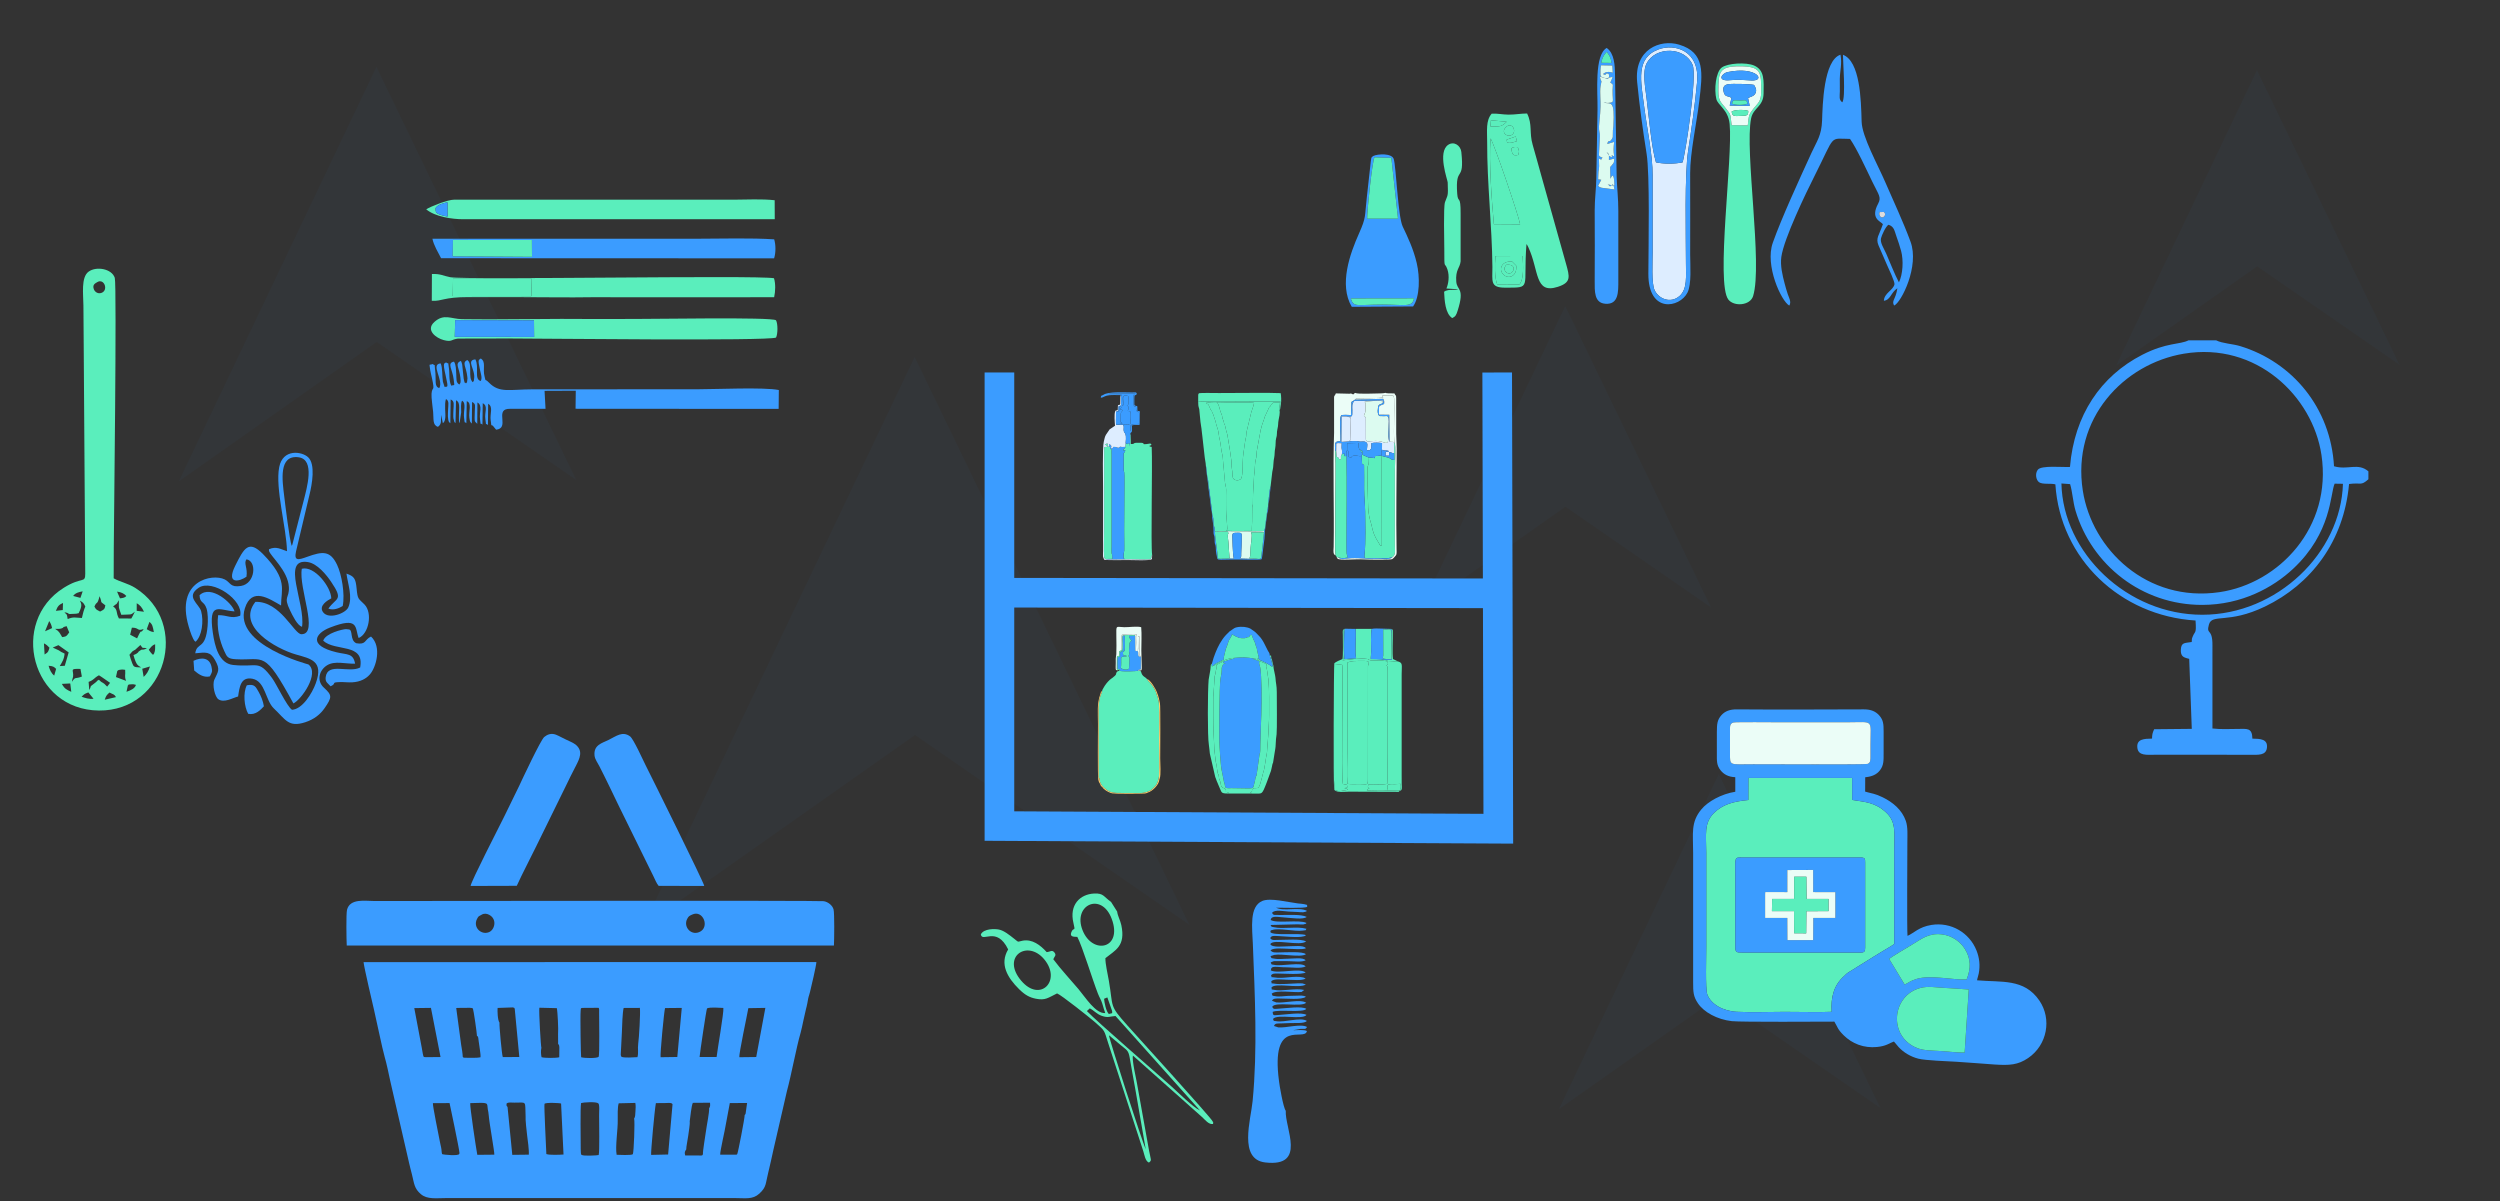 <?xml version="1.0" encoding="UTF-8"?>
<!DOCTYPE svg PUBLIC "-//W3C//DTD SVG 1.1//EN" "http://www.w3.org/Graphics/SVG/1.1/DTD/svg11.dtd">
<!-- Creator: CorelDRAW 2018 (64-Bit Evaluation Version) -->
<svg xmlns="http://www.w3.org/2000/svg" xml:space="preserve" width="316.442mm" height="152.047mm" version="1.1" style="shape-rendering:geometricPrecision; text-rendering:geometricPrecision; image-rendering:optimizeQuality; fill-rule:evenodd; clip-rule:evenodd"
viewBox="0 0 32421.96 15578.45"
 xmlns:xlink="http://www.w3.org/1999/xlink">
 <rect x="0" y="0" width="32421.96" height="15578.45" fill="#333333" stroke="none"/>
 <defs>
  <style type="text/css">
   <![CDATA[
    .str0 {stroke:#3B9CFF;stroke-width:384.34;stroke-miterlimit:22.926}
    .str1 {stroke:#3B9CFF;stroke-width:384.34;stroke-miterlimit:22.926}
    .fil2 {fill:none}
    .fil4 {fill:#5AEEBC}
    .fil5 {fill:#5AEEBC}
    .fil3 {fill:#3B9CFF}
    .fil11 {fill:#ddedff}
    .fil10 {fill:#dcfbf0}
    .fil9 {fill:#5AEEBC}
    .fil7 {fill:#ebfdf7}
    .fil17 {fill:#ebfdf7}
    .fil18 {fill:#DDDCDD}
    .fil6 {fill:#5AEEBC}
    .fil8 {fill:#FDCD6C}
    .fil1 {fill:none;fill-opacity:0.06}
    .fil0 {fill:#3B9CFF;fill-opacity:0.03}
    .fil13 {fill:#5AEEBC}
    .fil12 {fill:#3B9CFF}
    .fil16 {fill:#ddedff}
    .fil14 {fill:#ebfdf7}
    .fil15 {fill:#5AEEBC}
   ]]>
  </style>
 </defs>
 <g id="Layer_x0020_1">
  <g id="_2807525902112">
   <polygon class="fil0" points="11866.93,9532.83 8337.9,12018.97 11862.15,4628.45 15425.6,11994.92 "/>
   <polygon class="fil1" points="10950.94,8899 8035.05,10953.19 10947,4846.71 13891.32,10933.31 "/>
   <polygon class="fil0" points="20301.76,6572.42 18427.52,7892.79 20299.23,3967.76 22191.74,7880 "/>
   <polygon class="fil1" points="19815.29,6235.8 18266.69,7326.76 19813.2,4083.67 21376.89,7316.19 "/>
   <polygon class="fil0" points="29272.71,3454.75 27440.72,4745.35 29270.24,908.79 31120.09,4732.86 "/>
   <polygon class="fil0" points="4885.33,4435.42 2317.17,6244.65 4881.87,866.37 7475.07,6227.14 "/>
   <path class="fil1" d="M32421.96 15578.45l-32421.96 0 0 -15578.45 32421.96 0 0 15578.45zm-27536.61 -11143.02l-2568.18 1809.22 2564.69 -5378.26 2593.2 5360.77 -2589.71 -1791.73zm6981.57 5097.4l-3529.02 2486.16 3524.26 -7390.53 3563.44 7366.47 -3558.67 -2462.11zm8434.84 -2960.41l-1874.23 1320.38 1871.7 -3925.03 1892.5 3912.25 -1889.97 -1307.6zm8970.96 -3117.66l-1832 1290.6 1829.51 -3836.56 1849.85 3824.08 -1847.36 -1278.12zm-6979.31 9467.86l-2077.27 1463.38 2074.46 -4350.19 2097.5 4336.04 -2094.68 -1449.23z"/>
   <polygon class="fil1" points="28797.2,3125.71 27283.51,4192.08 28795.16,1022.09 30323.61,4181.76 "/>
   <polygon class="fil1" points="4218.75,3974.16 2096.78,5469.05 4215.88,1025.21 6358.54,5454.57 "/>
   <polygon class="fil0" points="22293.4,12922.6 20216.15,14385.99 22290.59,10035.79 24388.1,14371.83 "/>
   <polygon class="fil1" points="21754.23,12549.51 20037.89,13758.65 21751.92,10164.27 23484.99,13746.95 "/>
  </g>
  <polyline class="fil2 str0" points="12961.34,4830.71 12961.34,10712.88 19431.25,10747.73 19416.81,4830.76 "/>
  <line class="fil2 str1" x1="12971.57" y1="7686.64" x2="19460.62" y2= "7694.87" />
  <path class="fil3" d="M16016.13 8531.26c-17.12,14.02 -62.89,22.8 -83.9,27.16 -17.5,3.63 -13.12,7.91 -38.63,13.59 -27.28,6.07 -16.6,3.39 -33.45,18.41l8.59 6.4c10.35,5.52 1.03,0.92 12.11,5.41 12.09,4.91 6.91,-6.35 10.71,5.33 -40,6.62 -18.51,-11.38 -39.77,34.01 -6.43,13.72 -1.53,-2.68 -5.58,11.92 -3.02,10.85 -2.06,23.67 -2.33,35.11 -0.97,40.73 -10.15,84.99 -16.08,117.38 -14.29,78.21 -16,689.03 -14.45,781.41 1.15,68.37 14.57,355.66 35.57,427.68l21.5 107.24c2.66,28.88 10.61,28.54 13.63,54.37 6.15,52.8 18.35,44.8 91.66,44.8 321.29,0 263.67,29.31 296.34,-81.82 4.35,-14.83 6.33,-29.45 8.9,-45.28 5,-30.65 11.03,-23.8 15.53,-41.3l38.09 -267.7c4.24,-24.44 3.67,-5.66 7.06,-23.99 4.63,-25.06 1.83,-81.67 3.3,-111.08 3.76,-75.83 3.27,-144.91 6.72,-220.04 9.58,-207.7 15.51,-453.44 2.85,-661.05 -2.74,-44.82 -4.99,-106.21 -20.11,-146.69 -7.43,-19.89 -4.11,-29.26 -1.07,-46.42 -15.64,-6.91 -39.64,-10.07 -47.5,-22.5 -32.22,0 -27.45,-4.82 -31.43,-13.6 -7.94,-5.17 -99.74,-14.08 -116.78,-14.44 -46.98,-0.98 -79.21,3.17 -121.47,5.69z"/>
  <path class="fil4" d="M15872.29 8566.97c-14.49,18.7 -12.22,12.87 -35.28,24.62 -99.54,50.74 -40.28,14.07 -62.84,83.63 -12.76,39.34 -0.74,32.26 -20.99,94.24l-18.21 274.09c0.13,152.66 -2.07,310.44 3.25,458.5 2.6,72.5 9.19,149.37 10.94,224.77l18.38 155.93c2.23,13.04 6.93,22.99 10.1,44.04 2.84,18.82 10.74,87.39 15.35,101.4 7.05,21.41 11.37,10.44 14.36,44.58 2.36,26.92 1,23.68 11.03,45.56 26.03,56.78 -2.7,79.66 58.31,105.78 26.37,11.29 22.36,16 22.44,46.45 22.2,0.16 13.26,4.83 35.69,9.84 -15.4,8.77 -1.26,0.75 -8.99,10.7l304.43 0.55 -17.23 -12.19c25.92,-6.35 22.5,-17.23 26.61,-44.85 24.03,-8.9 5.26,-13.9 46.21,-13.8 24.31,0.06 29.57,-0.02 41.25,-16.77 21.1,-30.27 50,-173.24 54.69,-183.7 19.43,-43.28 34.86,-200.84 47.21,-248.32 4.77,-18.36 2.56,-34.3 4.68,-53.9l16.61 -216.12c0.61,-83.19 9.1,-146.42 8.23,-229.23 -1.64,-158.03 5.16,-304.79 -9.2,-462.55 -1.41,-15.49 -5.01,-27.34 -7.65,-49.05 -3.2,-26.33 -8.93,-77.18 -16.92,-98.98 -9.59,-26.17 1.1,-33.71 1.79,-45.62 -14.45,-5.89 -5.43,-6.63 -21.24,-13.5l-41.82 -17.51c-18.2,-7.75 -0.89,-0.01 -12.17,-6.09 -12.09,-6.51 -12.44,-7.58 -29.53,-7.87 -4.84,-5.79 -1.82,-10.3 -2.51,-13.91 -1.5,-10.04 -52.24,-16.52 -64.91,-17.66 3.99,8.78 -0.79,13.6 31.43,13.6 7.86,12.43 31.86,15.59 47.5,22.5 -3.04,17.16 -6.36,26.54 1.07,46.42 15.12,40.48 17.38,101.87 20.11,146.69 12.66,207.61 6.73,453.35 -2.85,661.05 -3.45,75.13 -2.96,144.21 -6.72,220.04 -1.47,29.42 1.33,86.02 -3.3,111.08 -3.39,18.33 -2.82,-0.45 -7.06,23.99l-38.09 267.7c-4.5,17.5 -10.53,10.66 -15.53,41.3 -2.57,15.83 -4.55,30.45 -8.9,45.28 -32.67,111.14 24.95,81.82 -296.34,81.82 -73.31,0 -85.51,7.99 -91.66,-44.8 -3.01,-25.83 -10.96,-25.49 -13.63,-54.37l-21.5 -107.24c-21,-72.02 -34.43,-359.31 -35.57,-427.68 -1.56,-92.38 0.15,-703.2 14.45,-781.41 5.92,-32.39 15.1,-76.65 16.08,-117.38 0.27,-11.44 -0.7,-24.26 2.33,-35.11 4.06,-14.6 -0.85,1.8 5.58,-11.92 21.26,-45.39 -0.23,-27.39 39.77,-34.01 -3.8,-11.68 1.38,-0.42 -10.71,-5.33 -11.08,-4.49 -1.76,0.11 -12.11,-5.41l-8.59 -6.4c16.85,-15.02 6.17,-12.35 33.45,-18.41 25.5,-5.68 21.13,-9.96 38.63,-13.59 21.01,-4.36 66.78,-13.15 83.9,-27.16 -61.83,3.37 -66.93,7.52 -117.33,22.8 -14.19,4.3 -14.63,7.2 -26.5,12.91z"/>
  <path class="fil4" d="M16336.47 8560.96l-17.18 -3.28c0.69,3.62 -2.33,8.12 2.51,13.91 17.09,0.29 17.44,1.36 29.53,7.87 11.28,6.08 -6.02,-1.66 12.17,6.09l41.82 17.51c15.81,6.87 6.79,7.61 21.24,13.5 -0.7,11.92 -11.38,19.46 -1.79,45.62 7.98,21.8 13.72,72.65 16.92,98.98 2.64,21.71 6.24,33.55 7.65,49.05 14.36,157.75 7.56,304.52 9.2,462.55 0.87,82.81 -7.61,146.04 -8.23,229.23l-16.61 216.12c-2.12,19.6 0.09,35.54 -4.68,53.9 -12.36,47.48 -27.79,205.04 -47.21,248.32 -4.69,10.46 -33.6,153.43 -54.69,183.7 -11.68,16.75 -16.94,16.83 -41.25,16.77 -40.95,-0.1 -22.18,4.9 -46.21,13.8 -4.11,27.61 -0.69,38.49 -26.61,44.85l17.23 12.19c145.65,-3.32 128.49,32.47 197.82,-144.98l54.88 -149.78c3.93,-18.6 8.2,-38.98 12.73,-55.4 2.65,-9.6 2.59,-15.12 5.03,-26.03 5.41,-24.2 3.43,-5.55 9.55,-26.12l18.94 -119.8c6.09,-41.56 14.48,-73.26 14.89,-119.16 0.43,-48.27 6.57,-86.96 11.72,-127.88 7.1,-56.37 2.75,-456.28 2.53,-546.38 -0.2,-88.73 -13.36,-113.97 -17.23,-184.53 -1.44,-26.17 -17.7,-87.44 -22.45,-116.96 -9.34,-58.25 6.3,-10.4 -15.42,-82.71 -2.88,-9.56 -2.53,-19.06 -5.9,-30.34 -7.54,-25.23 -9.78,-2.73 -13.31,-58.01l-16.94 -3.95c0.71,4.94 37.64,111.64 37.98,143.59 -24.53,-1.21 -11.07,1.8 -31.17,-12.83 -31.24,-22.74 -64.11,-37.13 -95.7,-52.57 -11.04,-5.4 -7.97,-6.03 -20.08,-10.76 -5.45,-2.12 -21.15,-5.88 -21.68,-6.1z"/>
  <path class="fil3" d="M15717.17 8606.14l-3.11 33.36c25.33,0.83 12.16,0.61 15.26,-2.86 18.23,-24.49 74.36,-49.71 103.27,-64.72 8.85,-4.6 18.85,-11.91 37.11,-13.79 2.76,-23.54 -1.13,-28.69 5.54,-50.33 11.45,-37.22 17.25,-88.72 35.82,-126.1 5.19,-10.46 2.8,-7.59 6.51,-19.96l21.22 -60.73c5.76,-8.84 3.72,-5.04 10.25,-15.99 6.44,-10.8 4.89,-7.45 11.15,-16.19 9.67,-13.46 11.69,-26.15 16.85,-42.21 11.16,3.5 11.78,6.45 12.29,6.75 1,0.57 2.18,1.38 3.24,1.98l31.94 17.59c16.02,10.84 8.21,2.43 25.48,10.02 25.89,11.37 -8.19,4.99 24.67,10.14 20.34,3.18 43.9,6.1 67.3,3.44 27.08,-3.06 19.22,-13.63 58.46,-14.98 3.71,-20.74 14.72,-23.78 31.46,-29.56l13.64 35.3c15.27,46.36 11.91,20.55 29.84,68.28 5.68,15.12 6.24,21.85 11.19,38.92 4.05,13.94 8.68,18.33 12.02,32.15 5.77,23.89 2.8,29.6 16.89,82.59 3.7,13.91 8.63,21.77 8.17,41.91l-18.77 8.99c23.29,5.55 26.01,-3.04 31.63,20.81 0.53,0.22 16.23,3.98 21.68,6.1 12.11,4.72 9.04,5.36 20.08,10.76 31.59,15.44 64.46,29.84 95.7,52.57 20.1,14.63 6.64,11.62 31.17,12.83 -0.34,-31.96 -37.27,-138.66 -37.98,-143.59 1.5,-32.6 -16.77,-43.06 -27.76,-67.77l-32.85 -65.52c-23.75,-48.2 -46.57,-88.77 -81.18,-122.12 -16.61,-16.01 -31.18,-34.27 -49.23,-49.67l-57.87 -40.73c-44.43,-23.68 -112.27,-31.84 -176.96,-19.03 -29.66,5.88 -44.89,18.65 -64.61,33.08 -10.56,7.74 -19.53,12.03 -29.59,19.9l-36.15 35.82c-1.03,1.01 -6.09,5.85 -6.77,6.53l-6.71 6.94c-8.02,8.59 -14.89,16.18 -23.11,26.63 -9.67,12.29 -12.64,16.57 -20.93,28.59 -51.71,74.94 -83.25,149.62 -113.81,236.86l-22.42 77.02z"/>
  <path class="fil4" d="M15729.31 8636.64c-3.09,3.47 10.07,3.69 -15.26,2.86l3.11 -33.36 -13.82 17.06c-3.77,9.78 -2.21,45.81 -10.15,84.31l-18.45 106.91c-12.95,142.59 -15.8,739.8 2.84,846.21 6.64,37.91 7.33,73.29 12.75,113.18l69.88 303.46c5.88,13.8 13.42,31.84 16.99,45.68l37.18 88.29c32.17,61.77 12.24,80.88 111.47,79.86 7.73,-9.95 -6.41,-1.93 8.99,-10.7 -22.43,-5.01 -13.48,-9.67 -35.69,-9.84 -0.08,-30.45 3.93,-35.16 -22.44,-46.45 -61.01,-26.12 -32.27,-49 -58.31,-105.78 -10.03,-21.89 -8.68,-18.65 -11.03,-45.56 -2.99,-34.14 -7.32,-23.17 -14.36,-44.58 -4.61,-14.02 -12.51,-82.58 -15.35,-101.4 -3.18,-21.04 -7.87,-30.99 -10.1,-44.04l-18.38 -155.93c-1.75,-75.4 -8.34,-152.27 -10.94,-224.77 -5.32,-148.06 -3.11,-305.84 -3.25,-458.5l18.21 -274.09c20.26,-61.98 8.24,-54.9 20.99,-94.24 22.56,-69.56 -36.7,-32.89 62.84,-83.63 23.05,-11.75 20.79,-5.92 35.28,-24.62 -19.15,3.12 -59.8,23.22 -75.63,32.68 -25.42,15.2 -39.49,29.15 -67.35,36.99z"/>
  <path class="fil5" d="M15729.31 8636.64c27.86,-7.84 41.93,-21.78 67.35,-36.99 15.83,-9.47 56.49,-29.56 75.63,-32.68 11.86,-5.71 12.31,-8.61 26.5,-12.91 50.41,-15.28 55.5,-19.43 117.33,-22.8 42.26,-2.52 74.5,-6.67 121.47,-5.69 17.04,0.36 108.84,9.26 116.78,14.44 12.66,1.15 63.41,7.62 64.91,17.66l17.18 3.28c-5.61,-23.85 -8.34,-15.26 -31.63,-20.81l18.77 -8.99c0.46,-20.13 -4.47,-27.99 -8.17,-41.91 -14.09,-52.99 -11.12,-58.7 -16.89,-82.59 -3.34,-13.82 -7.97,-18.21 -12.02,-32.15 -4.95,-17.07 -5.51,-23.8 -11.19,-38.92 -17.93,-47.72 -14.57,-21.92 -29.84,-68.28l-13.64 -35.3c-16.74,5.78 -27.76,8.82 -31.46,29.56 -39.24,1.35 -31.38,11.92 -58.46,14.98 -23.4,2.65 -46.97,-0.27 -67.3,-3.44 -32.86,-5.15 1.22,1.23 -24.67,-10.14 -17.27,-7.59 -9.46,0.82 -25.48,-10.02l-31.94 -17.59c-1.06,-0.59 -2.23,-1.4 -3.24,-1.98 -0.51,-0.3 -1.14,-3.25 -12.29,-6.75 -5.16,16.07 -7.18,28.75 -16.85,42.21 -6.26,8.74 -4.7,5.39 -11.15,16.19 -6.53,10.95 -4.49,7.15 -10.25,15.99l-21.22 60.73c-3.71,12.37 -1.31,9.5 -6.51,19.96 -18.57,37.38 -24.36,88.87 -35.82,126.1 -6.67,21.64 -2.79,26.78 -5.54,50.33 -18.26,1.89 -28.26,9.19 -37.11,13.79 -28.9,15.01 -85.04,40.24 -103.27,64.72z"/>
  <path class="fil6" d="M14294.2 8963.44l-24.76 68.05c-30.82,87.03 -21.55,271.72 -21.55,365.18l0.67 676.1c6.12,31.66 4.39,6.07 9.47,21.46 8.21,24.87 -8.35,72.15 90.7,146.88 57.1,43.08 109.32,43.03 191.19,42.76 78.26,-0.26 157.45,0.53 235.76,1.27 66.93,0.62 138.09,-19.73 176.2,-59.55 10.44,-10.91 17.86,-18.82 29.12,-29.66 24.36,-23.46 47.92,-87.3 49.61,-128.1 6.3,-151.9 0.17,-318.17 0.17,-471.68 0,-151.27 7.53,-322.88 -1.09,-471.68 -1.43,-24.73 -1.75,-31.09 -8.6,-49.69 -13.22,-35.89 3.47,-14.07 -16.55,-55.73 -0.56,-1.16 -2.27,-4.92 -3.29,-8.94 -18.04,-72.06 -59.72,-132.11 -113.02,-183.91l-14.81 -21.6c-20.87,-27.21 -57.05,-28.76 -72.25,-82.67 -5.55,-19.69 -3.83,-19.44 -25.52,-22.64l-13.45 -0.87c-22.96,8.02 -217.3,10.56 -235.35,2.21l-10.32 -1.67c-16.7,7.97 -27.6,3.6 -36.26,21.26 -16,32.64 11.92,19.49 -52.6,70.16 -11.15,8.76 -23.68,15.28 -36.17,27.15 -32.54,30.97 -59.9,64.96 -81.24,104.88 -7.12,13.32 -18.94,28.66 -16.06,41.02z"/>
  <path class="fil3" d="M14526.84 8700.64c18.04,8.35 212.39,5.81 235.35,-2.21l2.07 -11.01 30.87 -5.99 1.14 -163.74c-34.22,-4.1 -34.67,-5.99 -34.67,-41.44 0,-37.39 -3.08,-29.52 -37.23,-35.96l-2.24 -195.23 -80.42 0.32c1.74,38.3 19.17,39.69 32.4,63.19 -14.34,10.74 -24.66,30.97 -25.73,28.96l-6.49 94.03c-4.58,43.24 19.15,19.27 -6.41,76.5 10.29,26.59 11.55,4.02 12.7,36.03l-5.98 125.95c-20.95,14.6 -18.82,14.04 -52.53,12.82 -26.36,-0.95 -35.93,-8.66 -53.64,-20.65 8.14,-38.2 3.37,-91.4 4.68,-136.02 27.94,-20.56 65.68,-7.23 69.87,-16.38 0.72,-1.58 2.52,-1 3.64,-1.75 -29.35,-19.94 -54.19,17.6 -49.63,-52.52l19.26 -13.25c8.54,-27.7 3.6,-158.08 3.8,-197.44l-25.07 0.04c-9.21,51.68 9.41,146.23 -4.85,200.1 -13.68,6.65 -28.48,0.95 -31.42,18.93 -3.66,22.35 4.46,29.32 -4.56,53.18l-25.98 4.56c-9.17,31.9 -3.34,116.22 -2.31,154.15 26.53,12.52 25.95,-11.37 33.39,24.86z"/>
  <path class="fil7" d="M14499.58 8691.19l-15.91 -10.87 1.27 -163.68 31.51 -13.86 1.18 -59.09 28.43 -8.48c-4.6,-32.64 -6.98,-177.33 4.09,-202.81 17.79,-7.2 175.11,-11.37 189.27,-5.5 8.88,21.89 3.68,74.54 3.68,104.3l3.69 98.07c0.2,-0.61 0.91,2.58 1.67,3.71 13.63,-7.06 8.36,8.77 12.29,-15.81l-2.28 -162.63 20.67 0.53c1.36,47.6 -0.22,96.42 0.28,144.26 0.31,29.27 -4.21,39.85 -4.61,67.95 -0.8,54.87 14.17,24.08 21.46,50.39l-1.14 163.74 -30.87 5.99 -2.07 11.01 13.45 0.87c0,-22.93 32.42,23.45 31.65,-36.31l-5.59 -227.5c-0.12,-92.05 6.56,-212.6 -1.62,-301.1 -50.47,-16.17 -161.08,1.27 -219.56,-0.29 -112.78,-2.99 -104.13,-33.64 -103.02,120.04 0.54,74.27 3.41,158.02 -0.39,231.37 -1.02,19.81 -6.74,33.48 -7.19,54.11 -0.43,19.29 0.19,39.66 0.2,59.1 0.02,76.13 -11.68,100.36 29.47,92.48z"/>
  <path class="fil8" d="M14294.2 8963.44c-21.11,9.5 -11.24,0.74 -25.52,41.51 -44.36,126.65 -29.29,240.97 -29.29,387.19 0,88.49 -5.77,657.64 4.06,718.42 5.19,32.12 17.81,46.51 25.37,60.7l9.17 22.55c0.35,0.46 9.85,7.18 14.92,11.73 8.97,8.02 8.49,10.86 14.39,17.88 7.24,8.65 -3.97,-3.12 6.45,6.67 27.61,25.95 73.64,50.56 109.01,58.77 28.54,6.61 374.94,6.06 421.26,1.96 29.96,-2.65 23.08,-6.76 45.67,-13.88 62.62,-19.73 132.56,-96.95 143.22,-151.09 2.89,-14.62 1.08,-13.56 6.21,-26.19 19.96,-49.16 7.39,-201.12 7.39,-263.19 0,-92.76 5.4,-677.09 -3.52,-716.84 -7.15,-31.9 -12.62,-65.09 -22,-94.09 -5.2,-16.1 -10.94,-28.75 -15.82,-43.37 -16.93,-50.77 -87.14,-166.04 -131.72,-177.55l14.81 21.6c53.3,51.8 94.98,111.85 113.02,183.91 1.01,4.03 2.73,7.79 3.29,8.94 20.02,41.66 3.33,19.84 16.55,55.73 6.84,18.61 7.16,24.96 8.6,49.69 8.62,148.8 1.09,320.41 1.09,471.68 0,153.5 6.13,319.77 -0.17,471.68 -1.69,40.8 -25.25,104.64 -49.61,128.1 -11.26,10.84 -18.68,18.75 -29.12,29.66 -38.1,39.82 -109.27,60.17 -176.2,59.55 -78.31,-0.74 -157.5,-1.53 -235.76,-1.27 -81.86,0.28 -134.09,0.33 -191.19,-42.76 -99.05,-74.73 -82.49,-122.02 -90.7,-146.88 -5.08,-15.4 -3.35,10.19 -9.47,-21.46l-0.67 -676.1c0,-93.46 -9.27,-278.15 21.55,-365.18l24.76 -68.05z"/>
  <path class="fil5" d="M14546.06 8435.21l-28.43 8.48 -1.18 59.09 -31.51 13.86 -1.27 163.68 15.91 10.87c18.36,-4.84 14.57,-2.82 16.94,7.78l10.32 1.67c-7.44,-36.23 -6.86,-12.34 -33.39,-24.86 -1.03,-37.93 -6.86,-122.25 2.31,-154.15l25.98 -4.56c9.02,-23.85 0.9,-30.83 4.56,-53.18 2.94,-17.98 17.75,-12.28 31.42,-18.93 14.25,-53.87 -4.36,-148.42 4.85,-200.1l25.07 -0.04c-0.2,39.35 4.74,169.73 -3.8,197.44l-19.26 13.25c-4.56,70.12 20.28,32.58 49.63,52.52 -1.12,0.75 -2.92,0.17 -3.64,1.75 -4.19,9.15 -41.93,-4.18 -69.87,16.38 -1.31,44.62 3.45,97.83 -4.68,136.02 17.7,11.99 27.27,19.69 53.64,20.65 33.71,1.22 31.58,1.78 52.53,-12.82l5.98 -125.95c-1.16,-32.02 -2.42,-9.45 -12.7,-36.03 25.56,-57.22 1.83,-33.26 6.41,-76.5l6.49 -94.03c1.07,2.01 11.38,-18.23 25.73,-28.96 -13.23,-23.49 -30.66,-24.89 -32.4,-63.19l80.42 -0.32c-4.09,-8.36 4.73,-11.24 -37,-9.77 -30.01,1.06 -126.95,-2.55 -128.17,8.65 -0.19,1.75 -1.29,2.4 -1.53,3.21 -1.56,5.41 -1.47,1.13 -2.55,11.38 -3.66,34.51 10.9,158.66 -6.8,176.71z"/>
  <path class="fil7" d="M14546.06 8435.21c17.7,-18.05 3.15,-142.2 6.8,-176.71 1.09,-10.26 0.99,-5.97 2.55,-11.38 0.24,-0.81 1.33,-1.45 1.53,-3.21 1.23,-11.2 98.16,-7.59 128.17,-8.65 41.73,-1.47 32.91,1.41 37,9.77l2.24 195.23c34.15,6.44 37.23,-1.42 37.23,35.96 0,35.45 0.45,37.35 34.67,41.44 -7.3,-26.31 -22.26,4.48 -21.46,-50.39 0.4,-28.1 4.92,-38.68 4.61,-67.95 -0.49,-47.84 1.09,-96.66 -0.28,-144.26l-20.67 -0.53 2.28 162.63c-3.93,24.58 1.33,8.75 -12.29,15.81 -0.76,-1.13 -1.47,-4.32 -1.67,-3.71l-3.69 -98.07c0,-29.76 5.2,-82.42 -3.68,-104.3 -14.16,-5.87 -171.48,-1.7 -189.27,5.5 -11.07,25.47 -8.69,170.16 -4.09,202.81z"/>
  <path class="fil6" d="M17306.73 10242.84c3.43,-25.14 -4.05,-21.78 -0.48,-51.47 10.53,-87.79 6.84,-60.15 6.84,-154.85l0.33 -1425.06 93.56 11.41c13.72,48.36 -15.19,1471.73 8.98,1544.39l52.5 11.13c10.52,55.24 2.86,27.05 -34.1,45.14 22.15,0.44 38,3.25 46.39,19.34l-90.33 15.56c-49.23,7.21 -49.04,-8.03 -83.7,-15.59zm433.56 -141.84c0,91.65 -9.35,68.32 -104.73,68.05 -46.7,-0.12 -117.9,4.65 -161.22,-3.86 -9.24,-121.65 -1.39,-274.5 -1.39,-399.52l1.42 -1173.64 26.98 -8.82c47.57,-17.49 220.24,-11.45 226.13,-9.83 42.88,11.79 18.34,33.29 13.53,64.66l-0.73 1462.96zm409.38 153.66l-154.87 -2.99c-88.25,-7.51 -188.99,1.38 -268.94,-0.43 11.72,-16.53 17.4,-23.96 34.54,-27.7 -26.27,-11.29 -23.23,-13.54 -13.57,-49.95 76.27,-6.09 177.8,7.99 243.97,-8.65 9.66,-114.87 1.36,-267.41 1.36,-386.37l-0.34 -1064.05c0.77,-74.18 9.61,-66.62 -11.76,-83.83 11.75,-15.53 22.05,0.83 19.2,-31.91 -2.12,-24.5 -9.95,-21.27 -27.18,-25.1 -97.95,-21.78 -197.24,11.81 -234.12,-26.79 -51.79,-10.2 -118.16,-3.95 -173.43,-0.56l-152.41 17.49c28.43,-27.78 12.77,-147.41 12.63,-197.52 -0.08,-36.55 0,-73.08 -0.08,-109.63 -0.11,-49.39 -10.85,-85.45 16.69,-95.35l0.68 -7.62c-36.68,16.54 -27.41,28.91 -26.98,77.06 0.62,71 4.37,269.31 -4.6,316.49 -21.49,7.45 -98.05,40.17 -106.14,56.8 -6.22,17.66 -14.4,1572.29 -1.17,1638.83 35.13,41.07 126.37,24.74 190.51,24.14l613.2 2.15c28.09,-0.06 39.53,6.18 42.79,-14.51z"/>
  <path class="fil9" d="M17474.37 8592.03l-1.42 1173.64c0,125.03 -7.85,277.88 1.39,399.52 43.32,8.51 114.52,3.74 161.22,3.86 95.38,0.27 104.73,23.6 104.73,-68.05l0.73 -1462.96c4.81,-31.37 29.34,-52.87 -13.53,-64.66 -5.89,-1.63 -178.56,-7.66 -226.13,9.83l-26.98 8.82z"/>
  <path class="fil6" d="M17994.8 10251.67c-16.42,-33.66 -3.21,-3.51 -1.7,-17.95 2.24,-21.73 1.27,8.72 3.19,-15.82 2.65,-34.09 -25.56,-52.67 90.74,-47.76l78.22 -4.65c2.01,14.16 3.66,52.95 -3.62,70.21l-9.29 14.95c-0.53,0.82 -1.94,2.58 -2.66,4.01 40.13,1.25 29.92,-44.14 28.83,-82.7 -1.05,-36.53 -0.65,-73.09 -0.65,-109.64l0.02 -1315.55c0.09,-125.61 18.49,-150.09 -50.15,-169.41 -37.66,12.42 -34.4,-3.21 -99.09,-3.52 -35.26,-0.17 -22.09,-0.69 -46.81,-8.59l-16.27 -4.43c-76.41,-17.13 -143.64,-13.92 -227.58,-13.92 36.87,38.61 136.17,5.01 234.12,26.79 17.23,3.83 25.06,0.6 27.18,25.1 2.85,32.74 -7.45,16.37 -19.2,31.91 21.37,17.21 12.53,9.65 11.76,83.83l0.34 1064.05c0,118.96 8.3,271.5 -1.36,386.37 -66.18,16.64 -167.7,2.56 -243.97,8.65 -9.66,36.4 -12.7,38.66 13.57,49.95 -17.14,3.74 -22.82,11.18 -34.54,27.7 79.95,1.81 180.69,-7.08 268.94,0.43z"/>
  <path class="fil6" d="M17306.73 10242.84c34.66,7.56 34.47,22.81 83.7,15.59l90.33 -15.56c-8.39,-16.1 -24.24,-18.9 -46.39,-19.34 36.96,-18.09 44.62,10.09 34.1,-45.14l-52.5 -11.13c-24.17,-72.66 4.74,-1496.03 -8.98,-1544.39l-93.56 -11.41 -0.33 1425.06c0,94.7 3.69,67.07 -6.84,154.85 -3.57,29.69 3.91,26.33 0.48,51.47z"/>
  <path class="fil5" d="M17737.97 8546.89c83.94,0 151.17,-3.21 227.58,13.92l16.27 4.43c24.72,7.9 11.56,8.41 46.81,8.59 64.69,0.32 61.42,15.94 99.09,3.52 -19.62,-11.69 -39.07,-18.86 -62.38,-30.49 -10.94,-78.36 -0.35,-252.96 -2.35,-348.82 -0.67,-31.35 4.2,-31.54 -17.67,-40.05 10.85,93.04 -3.98,291.73 4.21,396.57 -55.79,8.93 -204.74,-6.72 -272.08,-9.12 -1.29,-28.75 5.52,-59.74 5.12,-95.29 -0.52,-47.72 -8.51,-259.41 8.87,-294.67l-211.68 0.69c12.18,103.23 -13.37,296.73 7.5,380.07l-152.41 12.4c-5.65,-51.42 -8.01,-353.17 6.51,-387.32 -27.54,9.9 -16.8,45.95 -16.69,95.35 0.08,36.55 0,73.08 0.08,109.63 0.13,50.11 15.8,169.74 -12.63,197.52l152.41 -17.49c55.27,-3.39 121.64,-9.64 173.43,0.56z"/>
  <path class="fil3" d="M17938.68 8160.54c135.15,21.65 99.85,-101.49 109.22,386.29 -36.95,-0.47 -85.01,3.9 -114.21,-8.36l1.59 -19.05c0.82,-4.54 2.58,-4.86 4.24,-18.76l-0.84 -340.12zm-147.22 -5.05c-17.39,35.26 -9.4,246.94 -8.87,294.67 0.4,35.54 -6.41,66.54 -5.12,95.29 67.34,2.4 216.29,18.05 272.08,9.12 -8.19,-104.85 6.64,-303.53 -4.21,-396.57 -1.03,-0.9 -2.99,-3.24 -3.57,-2.05l-122.46 -3.76c-40.48,0.55 -93.19,-5.65 -127.85,3.31z"/>
  <path class="fil3" d="M17579.78 8156.18l-137.72 -2.48 -0.68 7.62c-14.52,34.15 -12.15,335.9 -6.51,387.32l152.41 -12.4c-20.87,-83.34 4.68,-276.84 -7.5,-380.07z"/>
  <path class="fil5" d="M17938.68 8160.54l0.84 340.12c-1.66,13.9 -3.42,14.22 -4.24,18.76l-1.59 19.05c29.2,12.26 77.26,7.89 114.21,8.36 -9.37,-487.78 25.93,-364.64 -109.22,-386.29z"/>
  <path class="fil6" d="M17994.8 10251.67l154.87 2.99c0.73,-1.42 2.13,-3.19 2.66,-4.01l9.29 -14.95c7.27,-17.26 5.62,-56.05 3.62,-70.21l-78.22 4.65c-116.3,-4.92 -88.08,13.67 -90.74,47.76 -1.92,24.54 -0.94,-5.91 -3.19,15.82 -1.51,14.44 -14.72,-15.71 1.7,17.95z"/>
  <path class="fil6" d="M15638.16 6036.65c4.95,10.47 13,84.21 14.46,104.88 1.13,15.93 3.37,37.69 6.78,51.13 16.03,63.01 7.32,57.4 13.95,106.57 3.17,23.46 7.58,35.31 10.1,52.37l26.99 215.88c8.2,36.68 5.35,73.43 11.91,109.41 10.23,56.08 12.98,4.64 14.51,105.47 0.77,50.55 6.03,37.66 10.82,49.2 5.18,12.52 2.58,39.66 7.52,57.8 105.77,-1.76 214.15,0.83 320.26,0.93 49.61,0.05 293.45,4.62 319.14,-3.52 27.53,-78.7 13.53,-110.64 30.26,-178.36 6.3,-25.51 -0.39,-51.19 15.87,-110 5.92,-21.4 18.83,-250.06 37.84,-294.94l21.58 -184.61c2.37,-15.32 8.57,-37.57 10.78,-56.03 5.35,-44.65 3.55,-83.37 13.05,-123.64 8.91,-37.7 4.27,-85.49 13.91,-128.15 7.92,-35.04 2.85,-98.39 11.57,-124 17.02,-49.96 5.72,-76.68 16.66,-119.63 14.44,-56.65 6.51,-74.16 15.7,-119.86 5.45,-27.1 21.19,-95.02 11.92,-123.66 -9.03,-35.69 6.11,-67.19 5.89,-104.34l-87.37 0.46c-9.39,7.28 -3.01,4.08 -8.38,9.64 -0.72,0.75 -1.79,1.97 -2.58,2.78 -23.93,24.65 -7.19,1.25 -23.2,30.25 -10.79,19.55 -10.43,5.73 -20.07,23.45l-56.84 122.36c-3.61,8.46 -3.04,12.44 -6.06,22.85l-30.91 89.38c-6.27,35.71 -14.91,47.05 -18.04,73.77l-47.5 258.64c-5.33,47.18 -0.85,68.04 -12.98,109.06 -12.57,42.45 -10.7,124.05 -15.51,164.22 -1.95,16.19 -6.54,33.43 -7.24,54 -2.58,75.52 -8.77,159.11 -12.58,232.98 -2.05,39.74 0.65,81.83 -1.5,121.49 -1.45,26.85 -7.55,20.49 -8.84,48.19l-1.51 184.67c-0.3,42.19 -5.52,79.86 -2.79,117.47 -87.87,-1.61 -196.83,6.26 -291.41,-0.25 -5.56,-0.39 -14.93,-1.6 -19.42,-1.84l-20.77 1.11c5.17,-22.74 16.65,-2.03 12.15,-42.11l-12.68 -171.98c-5.07,-74.92 -1.66,-165.19 -3.11,-242.13 -1.22,-64.47 7.42,-89.05 -8.83,-141.05 -3.17,-10.13 -3.45,-12.5 -4.43,-24.29l-25.99 -285.29c-2.62,-25.26 -2.35,-58.18 -8.6,-78.89 -14.9,-49.38 -21.93,-146.35 -31.27,-181.8 -17.22,-65.36 -16.91,-120.71 -29.68,-155.13 -30.69,-82.68 -16.01,-72.78 -42.03,-138.02 -5.26,-13.18 -10.3,-38.24 -15.38,-47.65 -21.34,-39.52 -10.01,-25.72 -17.56,-40.86 -9.71,-19.48 -4.58,8.11 -32.39,-59.95 -19.96,-48.87 -14.74,-22.65 -44.08,-49.37 31.19,-6.61 119.25,-9.4 147.55,-2.73 0.34,-0.61 -12.05,-21.99 6.21,-3.45l-247.15 -8.97 -7.89 0c2.37,50.84 -1.59,41.93 11.5,87.29 1.51,5.22 0.93,-0.96 2.5,10.55 8.25,60.79 11.2,151.51 22.53,210.5 10.47,54.51 10.56,102.32 18.85,150.98l29.61 262.8c3.5,37.71 11.71,56.53 14.21,103.99z"/>
  <path class="fil9" d="M15787.79 5222.94c30.7,2.07 86.66,-2.53 122.66,-2.36 77.84,0.4 308.19,-5.37 353.17,4.42 -2.93,33.04 -25.46,84.94 -35.15,118.05l-60.12 249.71c-5.69,21.91 -3.88,48.3 -8.02,71.26 -4.49,24.94 -9.36,34.78 -12.98,63.77 -11.49,91.86 -29.72,176.46 -31.37,277.96 -0.61,37.25 2.67,187.81 -26.46,208.4 -14.66,10.36 -37.4,19.03 -60.01,13.24 -53.65,-13.75 -43.86,-51.74 -47.96,-109.61 -1.57,-22.19 -7.64,-45.33 -9.13,-68.21 -1.64,-25.35 0.28,-50.09 -2.92,-75.28 -5.97,-47.07 -13.09,-87.56 -18.69,-134.55l-33.07 -200.97c-5.64,-17.57 -11.14,-38.89 -16.87,-59.84 -4.26,-15.53 -9.76,-49.53 -14.73,-63.83 -4.65,-13.4 -7.77,-12.43 -11.38,-25.82 -13.67,-50.57 5.01,-1.72 -18.54,-59.08 -10.43,-25.39 0.76,-25.54 -16.16,-62.17 -24.76,-53.65 -19.68,-89.73 -52.24,-145.1zm0 0c-28.3,-6.67 -116.36,-3.88 -147.55,2.73 29.33,26.72 24.12,0.5 44.08,49.37 27.81,68.06 22.67,40.47 32.39,59.95 7.55,15.14 -3.78,1.34 17.56,40.86 5.08,9.42 10.12,34.48 15.38,47.65 26.01,65.25 11.34,55.34 42.03,138.02 12.78,34.43 12.46,89.77 29.68,155.13 9.34,35.45 16.37,132.42 31.27,181.8 6.25,20.72 5.97,53.64 8.6,78.89l25.99 285.29c0.97,11.79 1.26,14.16 4.43,24.29 16.25,52.01 7.61,76.59 8.83,141.05 1.45,76.94 -1.96,167.21 3.11,242.13l12.68 171.98c4.5,40.08 -6.98,19.37 -12.15,42.11l20.77 -1.11c4.49,0.25 13.85,1.45 19.42,1.84 94.58,6.51 203.54,-1.36 291.41,0.25 -2.74,-37.61 2.49,-75.28 2.79,-117.47l1.51 -184.67c1.29,-27.69 7.39,-21.33 8.84,-48.19 2.14,-39.66 -0.55,-81.75 1.5,-121.49 3.81,-73.87 10,-157.46 12.58,-232.98 0.71,-20.56 5.3,-37.81 7.24,-54 4.82,-40.17 2.94,-121.77 15.51,-164.22 12.13,-41.01 7.65,-61.87 12.98,-109.06l47.5 -258.64c3.14,-26.72 11.77,-38.06 18.04,-73.77l30.91 -89.38c3.01,-10.41 2.45,-14.39 6.06,-22.85l56.84 -122.36c9.64,-17.73 9.28,-3.9 20.07,-23.45 16,-29 -0.74,-5.59 23.2,-30.25 0.79,-0.81 1.86,-2.03 2.58,-2.78 5.37,-5.56 -1,-2.36 8.38,-9.64l87.37 -0.46c0.22,37.15 -14.92,68.66 -5.89,104.34l4.53 -8.21c2.92,-7.18 1.98,-3.42 4.41,-12.45l8.7 -64.39c0.7,-38.36 -5.31,-31.7 -40.56,-31.2 -173.68,2.44 -1003.4,-7.74 -1023.94,2.89l247.15 8.97c-18.26,-18.53 -5.87,2.84 -6.21,3.45z"/>
  <path class="fil6" d="M15787.79 5222.94c32.56,55.37 27.48,91.45 52.24,145.1 16.92,36.63 5.73,36.78 16.16,62.17 23.56,57.36 4.88,8.5 18.54,59.08 3.62,13.39 6.73,12.42 11.38,25.82 4.97,14.3 10.47,48.3 14.73,63.83 5.74,20.94 11.24,42.26 16.87,59.84l33.07 200.97c5.59,46.99 12.72,87.48 18.69,134.55 3.2,25.18 1.28,49.93 2.92,75.28 1.49,22.88 7.56,46.01 9.13,68.21 4.1,57.87 -5.69,95.86 47.96,109.61 22.61,5.79 45.35,-2.88 60.01,-13.24 29.14,-20.59 25.85,-171.15 26.46,-208.4 1.65,-101.49 19.89,-186.09 31.37,-277.96 3.62,-28.99 8.49,-38.83 12.98,-63.77 4.14,-22.96 2.34,-49.35 8.02,-71.26l60.12 -249.71c9.69,-33.11 32.22,-85.01 35.15,-118.05 -44.98,-9.78 -275.34,-4.02 -353.17,-4.42 -36,-0.17 -91.97,4.43 -122.66,2.36z"/>
  <path class="fil6" d="M15538.96 5210.52l7.89 0c20.54,-10.62 850.27,-0.45 1023.94,-2.89 35.26,-0.5 41.26,-7.16 40.56,31.2 7.2,-30.5 4.49,-112.38 -2.59,-140.32 -77.64,-6.73 -670.74,-1.27 -800.24,-1.23 -63.56,0.02 -232.58,-3.64 -255.7,1.92 -1.17,0.28 -2.86,1 -3.78,1.26l-7.1 8.9c-1.93,7 -1.78,3.07 -2.83,12.88l-0.15 88.28z"/>
  <path class="fil10" d="M15755.2 6889.34l1.1 8.05c17.76,-13.52 -1.43,-5.58 23.09,-8.32 7.99,10.73 85.28,4.51 111.95,4.36 30.17,-0.16 27.95,-4.91 36.9,12.94 14.82,18.88 -11.73,-4.55 -3.07,74.06 3.1,28.13 7.78,53.16 8.73,88.13 2.05,74.52 7.95,89.81 9.93,136.15 1.1,25.39 -2.61,22.19 11.17,34.93 -46.11,9.05 -81.59,1.14 -122.47,7.57l168.47 -2.22c-6.72,-17.83 -15.1,-135.19 -15.08,-161.81 0.06,-134.87 -22.08,-171.81 30.81,-173.01 112.11,-2.55 86.68,-15.32 84.4,178.08 -0.37,31.01 -3.89,53.4 -3.91,87.18 -0.04,61.36 1.84,41.95 -19.09,68.45 28.77,1.58 266.61,10.85 275.95,-5.24 -22.77,17.14 -41.19,6.95 -69.91,5.96 -27.96,-0.96 -52.82,-0.46 -81.35,-2.41 0.55,-1.22 1.85,-4.13 2.16,-3.36l8.63 -29.19c1.62,-44.32 6.1,-156.22 15.89,-194.19l3.93 -68.47c0.4,-29.87 -3.19,-17.87 -9.97,-42.04l172.3 -1.43c-3.08,14.44 -9.99,27.24 -7.38,40.08 6.75,-11.98 4.1,-43.55 6.22,-56.85 -25.69,8.15 -269.53,3.58 -319.14,3.52 -106.12,-0.1 -214.5,-2.69 -320.26,-0.93z"/>
  <path class="fil3" d="M16478.56 6303.46c-19.01,44.88 -31.92,273.53 -37.84,294.94 -16.26,58.81 -9.57,84.49 -15.87,110 -16.72,67.71 -2.73,99.66 -30.26,178.36 -2.12,13.3 0.53,44.88 -6.22,56.85 0.2,21.54 -33.35,293.8 -34.31,295.05 -9.34,16.09 -247.18,6.81 -275.95,5.24 20.93,-26.51 19.05,-7.09 19.09,-68.45 0.02,-33.78 3.55,-56.17 3.91,-87.18 2.27,-193.4 27.7,-180.63 -84.4,-178.08 -52.89,1.2 -30.75,38.15 -30.81,173.01 -0.02,26.62 8.36,143.98 15.08,161.81l-168.47 2.22 -38.66 -3.01c0.09,-59.85 -42.67,-325.51 -37.56,-346.81l-1.1 -8.05c-4.94,-18.14 -2.34,-45.28 -7.52,-57.8 -4.78,-11.54 -10.05,1.35 -10.82,-49.2 -1.53,-100.83 -4.28,-49.39 -14.51,-105.47 -6.56,-35.98 -3.71,-72.73 -11.91,-109.41l-26.99 -215.88c-2.52,-17.06 -6.94,-28.9 -10.1,-52.37 -6.64,-49.17 2.08,-43.55 -13.95,-106.57 -3.41,-13.43 -5.66,-35.19 -6.78,-51.13 -1.45,-20.67 -9.51,-94.4 -14.46,-104.88 3.87,79.06 28.62,209.92 35.38,304.06l20.43 148.87c4.76,20.61 6.47,57.3 8.63,79.59 5.67,58.56 10.04,46.78 13.2,72.76 3.14,25.71 2.86,57.08 5.51,78.28 8.1,64.66 15.37,81.18 16.6,154.29 0.35,20.78 -2.05,40.53 3.6,58.64l6.59 18.18c4.92,18.63 3.32,50.1 4.7,78.77 1.65,34.26 12.97,27.04 14.32,72.56 0.58,19.48 2.2,61.97 6.82,78.96 28.6,105.19 -42.8,71.4 301.52,74.69 43.4,0.41 262.83,6.72 285.63,-3.25 6.49,-6.05 19.21,-124.63 21.9,-148.69l11.04 -85.58c7.69,-37.83 4.83,-81.74 9.69,-123.42l14.72 -119.31c8.61,-41.17 8.82,-71.69 15.24,-114.89 3.3,-22.25 11.27,-27.53 12.89,-53.62 1.38,-22.25 -0.04,-45.89 1.81,-68.29 2.02,-24.35 7.21,-25.52 11.14,-51.11 3.06,-19.94 3.45,-45.07 5.35,-62.13 5.35,-48.35 11.12,-69.57 13.69,-122.56z"/>
  <path class="fil5" d="M15832.51 7247.22c40.88,-6.43 76.36,1.48 122.47,-7.57 -13.78,-12.74 -10.07,-9.54 -11.17,-34.93 -1.98,-46.33 -7.88,-61.63 -9.93,-136.15 -0.95,-34.98 -5.62,-60 -8.73,-88.13 -8.66,-78.61 17.89,-55.17 3.07,-74.06 -8.94,-17.85 -6.72,-13.1 -36.9,-12.94 -26.67,0.14 -103.95,6.36 -111.95,-4.36 -24.53,2.74 -5.34,-5.2 -23.09,8.32 -5.11,21.3 37.65,286.96 37.56,346.81l38.66 3.01z"/>
  <path class="fil5" d="M16354.06 7238.65c0.96,-1.25 34.52,-273.51 34.31,-295.05 -2.61,-12.84 4.29,-25.65 7.38,-40.08l-172.3 1.43c6.78,24.17 10.37,12.17 9.97,42.04l-3.93 68.47c-9.79,37.97 -14.27,149.87 -15.89,194.19l-8.63 29.19c-0.31,-0.77 -1.61,2.14 -2.16,3.36 28.53,1.95 53.39,1.44 81.35,2.41 28.72,0.98 47.14,11.18 69.91,-5.96z"/>
  <path class="fil4" d="M14652.5 5791.55c-2.55,-14.95 2.4,-49.97 -16.95,-43.72 -16.39,5.29 -10.4,25.06 -37.67,-2.17 -2.81,20.12 -2.81,37.46 -4.86,49.78 2.58,31.76 -25.27,7.94 -25.28,49.72 14.81,1.57 7.74,-0.55 11.27,-1.78l14.37 -6.62c-1.03,31.74 -19.5,32.93 -21.45,43.03 0,57.43 0.03,114.86 0,172.29 -0.06,90.23 2.55,38.82 8.02,76.89 5.95,41.31 -4.8,803.39 0.26,952.4 4.08,120.07 -12.62,49.62 -9.06,158.58 1.29,0.78 6.34,3.55 7.26,4.4l8.93 10.1c87.62,-5.04 247.33,5.51 308.71,0.75 51.52,-3.99 28.76,-33.04 45.9,-58.45 -18.68,-127.52 5.77,-1154.37 -5.6,-1399.21 -20.61,-12.93 -15.96,4.53 -30.03,-12.97 13.82,-16.48 1.43,-0.97 12.93,-7.24 25.65,-13.99 -18.02,13.78 6.11,-3.26 10.77,-7.59 1.55,7.11 7.57,-7.63 -10.83,-20.15 -17.41,-13.86 -41.9,-10.52 -22.64,3.08 -27.92,4.9 -54.3,4.9 -21.46,-4.16 29.27,-22.79 -100.1,-18.39 -39.64,1.35 -20.32,12.93 -49.19,15.6 -5.13,0.47 -16.99,-0.17 -22.78,-0.17l-0.9 -113.75c-5.94,-30.35 7.62,20.61 -2.38,-7.83 -0.42,-1.2 -1.39,-2.65 -1.78,-3.6 -0.39,-0.93 -1.13,-2.45 -1.96,-3.49l-5.15 162.35z"/>
  <path class="fil3" d="M14385.25 5792.17l9.83 1.49c2.07,30.3 1.01,29.72 26.54,39.43 -5.84,14.58 -9.53,-5.4 -7.98,24.38 0.81,15.57 1.31,29.2 1.29,44.99l-0.02 1178.82c0,23.31 -2.84,70.09 0.25,90.51 3.78,24.99 7.05,4.17 8.37,36.35 0.81,19.69 -1.3,20.81 3.87,39.59l-88.27 2.19 16.85 5.71c2.67,0.46 10.65,0.68 13.64,0.73 9.74,0.16 21.86,-0.37 31.87,-0.55l185.87 -1.34 -8.93 -10.1c-0.92,-0.85 -5.97,-3.62 -7.26,-4.4 -3.57,-108.96 13.14,-38.51 9.06,-158.58 -5.05,-149 5.7,-911.09 -0.26,-952.4 -5.47,-38.07 -8.08,13.34 -8.02,-76.89 0.03,-57.44 0,-114.87 0,-172.29 1.96,-10.1 20.42,-11.29 21.45,-43.03l-14.37 6.62c-3.53,1.23 3.53,3.35 -11.27,1.78 0.01,-41.78 27.86,-17.96 25.28,-49.72 -22.41,1.75 -48.61,3.34 -64.59,-3.25 -46.78,33.06 -6.5,2.69 -89.04,3.2 -5.99,10.95 -9.83,18.57 -22.35,23.07 -13.31,-16.64 -8.11,-10.04 -3.01,-33.88 -21.41,-19.1 -11.77,-19.57 -26.15,-26.31l-4.92 12.37c-0.26,1.5 -0.4,2.66 -0.52,4.18 -0.26,3 2.46,14.61 2.8,17.36z"/>
  <path class="fil4" d="M14339.12 7249.92l88.27 -2.19c-5.17,-18.78 -3.06,-19.9 -3.87,-39.59 -1.32,-32.18 -4.59,-11.36 -8.37,-36.35 -3.08,-20.42 -0.25,-67.2 -0.25,-90.51l0.02 -1178.82c0.02,-15.79 -0.48,-29.42 -1.29,-44.99 -1.55,-29.78 2.14,-9.81 7.98,-24.38 -25.52,-9.7 -24.47,-9.13 -26.54,-39.43l-9.83 -1.49 -19.4 0.65 -0.23 -40.4c-19.35,0.08 -11,-0.33 -31.24,10.62 -0.69,0.37 -2.63,2.62 -3.12,1.7 -0.5,-0.92 -2.16,1.06 -3.17,1.7 1.05,0.76 2.73,1.14 3.57,1.49l18.87 8.91c5.38,5.88 4.59,9.71 4.52,20.25 -25.29,0.88 -30.76,-7.59 -35.61,14.53l-0.28 1056.56c0,117.24 -6.34,252.95 0.84,367.89 8.16,5.54 13.37,8.83 19.12,13.86z"/>
  <path class="fil11" d="M14941.97 7196.76c-17.14,25.41 5.61,54.47 -45.9,58.45 -61.37,4.76 -221.08,-5.79 -308.71,-0.75l-185.87 1.34c-10.01,0.18 -22.13,0.72 -31.87,0.55 -2.99,-0.05 -10.96,-0.27 -13.64,-0.73l-16.85 -5.71c-5.75,-5.03 -10.96,-8.32 -19.12,-13.86 -7.18,-114.94 -0.84,-250.64 -0.84,-367.89l0.28 -1056.56c4.86,-22.12 10.33,-13.65 35.61,-14.53 0.07,-10.53 0.86,-14.36 -4.52,-20.25l-18.87 -8.91c-0.84,-0.35 -2.52,-0.73 -3.57,-1.49 1,-0.65 2.66,-2.62 3.17,-1.7 0.49,0.92 2.44,-1.33 3.12,-1.7 20.24,-10.95 11.89,-10.54 31.24,-10.62l0.23 40.4 19.4 -0.65c-0.34,-2.75 -3.05,-14.35 -2.8,-17.36 0.12,-1.52 0.27,-2.68 0.52,-4.18l4.92 -12.37c14.37,6.74 4.73,7.21 26.15,26.31 -5.1,23.84 -10.3,17.24 3.01,33.88 12.52,-4.51 16.35,-12.12 22.35,-23.07 82.54,-0.5 42.25,29.87 89.04,-3.2 15.98,6.59 42.18,5 64.59,3.25 2.05,-12.33 2.05,-29.66 4.86,-49.78 17.16,-159.93 -25.44,-111.83 -26.06,-173.93 -0.24,-23.18 5.26,-40.99 -3.79,-58.01 -10.27,-10.19 -64.74,-0.49 -76.29,-2.85 -24.32,-4.96 -12.48,3.38 -19.02,-15.99 -1.6,-25.7 -0.19,-55.82 -0.18,-82.06l0.54 -63.14c3.82,-20.17 0.32,-6.78 5.23,-11.65l26.79 -11.99 0.74 -54.51c30.89,-18.45 33.02,9.54 32.47,-58.17l-0.58 -67.87c-2.92,-12.76 0.03,-6.73 -7.17,-14.07l-2.22 113.66c-23.76,15.88 -32.84,-9.39 -31.76,45.57 0.79,40.5 -2.97,25.29 -31.59,36.03 -19.23,42.56 -7.63,149.11 -4.91,194.94l-70.06 47.22 -47.74 70.41c-16.44,27.77 -18.92,55.77 -27.99,90.72 -18.17,69.92 -9.16,494.41 -9.16,589.61l-0.02 834.23c-0.3,67.55 -7.45,55.99 14.77,105.82 37.16,7.65 257.42,3.83 312.83,3.8 60.59,-0.04 272.04,11.04 306.49,-11.18l2.76 -55.5z"/>
  <path class="fil3" d="M14536.05 5112.41l-159.34 -1.25c0.64,-10.71 155.81,-6.67 178.93,-6.67l158.81 -0.17c1.23,0.11 12.68,5.79 14.53,5.45l3.5 -5.24c-15.76,11.08 -23.46,-2.67 -30.53,21.59 -3.12,10.74 -3.43,119.64 4.11,142.81 16.87,6.13 10.76,-2.91 26.42,7.85 2.9,73.09 -1.2,45.2 42.57,72.57 4.7,39.86 -0.75,100.92 2.73,147.64 -24.06,2.65 -99.67,4.83 -119.09,3.21 0.8,-32.88 13.28,-126.87 -0.3,-165.41l-32.78 -5.78c8.72,-27.82 9.49,-4.18 8.19,-56.74l-20.24 -14.18c26.56,-8.17 22.8,-23.03 22.12,-53.79 -0.56,-25.34 1.8,-42.46 -3.32,-67.69 -117.81,-41.68 -37.49,89.5 -72.19,130.9 -26.88,-31.84 15.24,-113.26 -24.13,-155.09zm-5.49 19.02c7.2,7.34 4.25,1.31 7.17,14.07l0.58 67.87c0.55,67.7 -1.58,39.71 -32.47,58.17l-0.74 54.51 -26.79 11.99 31.95 2.69c4.32,-13.02 4.76,-16.87 4.89,-33.51 0.01,-2.63 -0.26,-16.08 -0.17,-16.9l1.55 -8.81c0.32,-1.55 1.01,-3.1 1.33,-4.35 0.33,-1.26 0.73,-3.02 1.52,-4.34l22.83 3.5c-1.35,28.13 -11.55,15.33 -17.27,32.23 8.93,3.57 21.82,4.92 32.18,8.05 -5.23,39.56 -23.46,9.96 -23.05,68.82 0.2,30.53 -0.2,60.42 -0.73,90.88l23.99 11.73c-23.45,12.7 -55.72,12.33 -83.26,9.98 41.25,12.51 61.93,-7.1 103.39,7.63 32.39,11.5 34.97,-18.92 83.09,10.85 2.14,33.03 -4.1,61.91 3.92,74.54l3.12 -7.14c6.33,-27.66 -7.19,-51.26 6.12,-70.29 12.67,-19.05 73.23,-9.21 107.61,-14.55l2.11 -163.31 -32.67 -8.66 -1.21 -58.3c-38.77,-14.63 -38.83,1.31 -38.43,-50.79 0.22,-28.16 -1.58,-60.61 1.68,-88.11 15.98,-9.96 23.99,-6.93 27.84,-17.47 7.22,-19.72 2.59,15.11 -0.36,-10.59 -2.22,-19.25 -25.56,-12.01 -57.67,-11.98 -98.35,0.09 -305.81,-13.3 -370.63,29.3 -28.42,18.67 -32.34,1.61 -36.29,38.88 44.66,-3.28 34.42,-22.46 109.47,-31.94 41.26,-5.22 95.95,-2.07 138.77,-2.21 14.25,3.59 4.86,-0.78 6.65,7.55z"/>
  <path class="fil3" d="M14376.71 5111.16l159.34 1.25c39.36,41.83 -2.76,123.25 24.13,155.09 34.7,-41.4 -45.61,-172.58 72.19,-130.9 5.12,25.24 2.76,42.36 3.32,67.69 0.68,30.76 4.44,45.62 -22.12,53.79l20.24 14.18c1.3,52.56 0.53,28.92 -8.19,56.74l32.78 5.78c13.58,38.53 1.1,132.53 0.3,165.41 19.42,1.62 95.03,-0.55 119.09,-3.21 -3.47,-46.72 1.98,-107.79 -2.73,-147.64 -43.77,-27.37 -39.67,0.52 -42.57,-72.57 -15.67,-10.76 -9.55,-1.72 -26.42,-7.85 -7.54,-23.17 -7.23,-132.07 -4.11,-142.81 7.07,-24.26 14.77,-10.51 30.53,-21.59l-3.5 5.24c-1.84,0.34 -13.3,-5.34 -14.53,-5.45l-158.81 0.17c-23.12,0 -178.3,-4.04 -178.93,6.67z"/>
  <path class="fil3" d="M14597.88 5745.66c27.27,27.23 21.28,7.46 37.67,2.17 19.34,-6.25 14.4,28.77 16.95,43.72 0.65,-1.21 1.29,-4.44 1.49,-3.82l3.56 -148.31c2.5,-45.43 17.99,-16.48 22.63,-53.9 7.67,-61.81 -27.41,-75.36 52.26,-73.72 55.29,1.15 43.51,-2.08 48.87,-12.76 -34.38,5.34 -94.94,-4.5 -107.61,14.55 -13.31,19.03 0.22,42.62 -6.12,70.29l-3.12 7.14c-8.02,-12.63 -1.78,-41.51 -3.92,-74.54 -48.12,-29.77 -50.71,0.65 -83.09,-10.85 -41.46,-14.73 -62.14,4.88 -103.39,-7.63l-1.32 -3.12c6.54,19.37 -5.31,11.03 19.02,15.99 11.55,2.36 66.02,-7.35 76.29,2.85 9.05,17.02 3.56,34.84 3.79,58.01 0.61,62.1 43.22,14.01 26.06,173.93z"/>
  <path class="fil3" d="M14478.31 5338.02c-4.91,4.87 -1.4,-8.52 -5.23,11.65l-0.54 63.14c-0.01,26.24 -1.41,56.36 0.18,82.06l1.32 3.12c27.54,2.35 59.8,2.73 83.26,-9.98l-23.99 -11.73c0.52,-30.46 0.93,-60.35 0.73,-90.88 -0.41,-58.86 17.83,-29.26 23.05,-68.82 -10.36,-3.14 -23.25,-4.49 -32.18,-8.05 5.73,-16.91 15.92,-4.1 17.27,-32.23l-22.83 -3.5c-0.79,1.32 -1.19,3.08 -1.52,4.34 -0.32,1.25 -1.01,2.81 -1.33,4.35l-1.55 8.81c-0.08,0.82 0.18,14.26 0.17,16.9 -0.12,16.64 -0.56,20.49 -4.89,33.51l-31.95 -2.69z"/>
  <path class="fil4" d="M18080.61 5877.09l1.49 87.73c-58.71,-3.56 -45.92,-23.71 -80.89,-30.89l-78.12 -20.08 -4.51 0.17 1.54 1164.28c-27.58,-2.58 -16.26,-1.77 -43.09,-42.67 -14.1,-21.51 -17.27,-27.27 -30.44,-51.74 -51.73,-96.12 -50.36,-149.17 -64.72,-193.61 -19.54,-60.4 -35.81,-132.78 -38.4,-207.06 -3.95,-112.91 -7,-214.15 -8.8,-325.79 -0.9,-56.83 0.3,-113.52 -0.34,-170.1 -0.56,-49.18 5.1,-33.35 13.71,-69.29 5.33,-22.25 2.97,-56.83 5.43,-82.67l-84.43 -37.68 2.15 -48.39c-22.6,-7.16 -28.9,-15.77 -44.24,-29.4 18.2,39.94 51.74,40.66 30.55,93.66 0.96,1.89 1.73,4.33 2.18,5.97l4.73 94.46 26.03 18.67c2.74,103.71 0.54,209.03 1.06,313.01 0.5,103.89 11.55,191.34 13.06,291.85 1.96,129.25 7.68,408.7 -6.63,535.9 -10.68,94.87 -6.68,56.99 182.66,64.41 90.78,3.56 104.4,8.42 178.41,-12.01 45.79,-35.31 30.77,-85.85 30.86,-160.71l0.01 -963.77c0,-68.35 18.11,-328.49 -5.67,-364.51 -6.44,21.13 -3.43,12.51 -3.66,38.6 -0.1,11.15 0.4,22.99 0.46,34.24 0.14,23.61 -2.05,48.09 -0.4,67.44z"/>
  <path class="fil3" d="M17460.21 5914.35c9.61,341.68 1.38,795.36 0.57,1157.53 -0.05,27.63 0.38,54.29 1.22,81.88 1.63,53.42 13,39.23 13.03,76.19 -52.62,11.7 -69.92,11.03 -122.06,-1.79 35.16,40.47 119.15,14.3 167.67,11.83 62.26,-3.16 125.73,0.16 184.66,5.81 56.77,5.44 129.28,-0.06 188.86,1.85 50.26,1.62 136.22,15.47 164.83,-21.85 -74.01,20.43 -87.63,15.56 -178.41,12.01 -189.34,-7.42 -193.34,30.46 -182.66,-64.41 14.31,-127.19 8.59,-406.65 6.63,-535.9 -1.52,-100.51 -12.56,-187.96 -13.06,-291.85 -0.51,-103.97 1.68,-209.3 -1.06,-313.01l-26.03 -18.67 -4.73 -94.46c-0.45,-1.64 -1.22,-4.09 -2.18,-5.97 -40.87,8.21 -55.27,-10.42 -96.12,-4.78 -53.91,7.45 -10.32,26.21 -52.42,22.07 -50.8,-5.01 6.89,-75.12 -38.04,-94.85 -9.26,27.59 -7.16,-1.67 -10.68,34.82 -1.17,12.17 0.3,30.1 -0.03,43.54z"/>
  <path class="fil7" d="M17321.98 7202.56c-12.42,-96.62 -4.04,-239.31 -4.04,-341.07 0,-113.12 0,-226.24 0,-339.36 0,-219.48 8.78,-457.72 -1.69,-674.86 -0.98,-29.52 -13.92,-105.78 16.91,-117.69 58.14,-22.5 51.77,30.41 50.97,-82.95 -0.39,-53.84 -14.64,-223.36 8.16,-257.17 15.05,-16.41 94.35,-5.59 128.54,-7.4l6.26 -169.84c9.08,-4.73 40.09,-23.58 48.11,-30.94 15.82,-17.61 2.35,-8.12 26.67,-15.13 9.31,-2.67 315.7,0.9 335.38,-12.65 17.4,4.96 -7.04,3.26 -11.65,-22.89 45.28,-0.2 109.85,-9.31 147.53,3.7 0.85,1.79 1.62,4.14 2.01,5.61l5.25 31.23c6.14,131.57 -8.08,418.37 0.72,534.61 1.51,19.87 -0.44,-5.62 1.97,18.29l1.14 12.79c23.78,36.02 5.67,296.16 5.67,364.51l-0.01 963.77c-0.09,74.86 14.93,125.4 -30.86,160.71 -28.62,37.33 -114.58,23.47 -164.83,21.85 -59.58,-1.92 -132.09,3.59 -188.86,-1.85 -58.93,-5.65 -122.4,-8.97 -184.66,-5.81 -48.52,2.47 -132.51,28.64 -167.67,-11.83l-17.62 -4.34c7.48,18.8 -0.37,8.74 11.85,21.42 26,26.98 236.12,2.69 336.55,9.77 46.34,3.27 345.07,8.23 370.25,-3.17 7.49,-3.39 18.12,-13.78 25.78,-21.77 38.27,-40 33.33,-40.56 32.06,-110.68 -7.38,-409.14 0.51,-892.19 1.82,-1303.13 0.2,-63.42 -6.52,-125.19 -6.53,-190.04l-0.29 -373.3c-0.31,-172.4 3,-91.32 -22.65,-150.91 -25.17,-0.92 -50.3,0.16 -75.22,-0.55 -66.03,-1.89 -3.62,-12.5 -73.09,-1.25 -11.42,1.84 -23.15,1.84 -34.72,1.85 -64.51,0.08 -295.02,12.64 -325.99,-6.38 -15.64,4.41 -19.05,21.25 -21.76,16.54 -0.89,-1.54 -3.39,2.9 -5.39,3.82l-15.11 -8.11c-1.25,-0.5 -3.09,-1.44 -4.35,-1.83 -1.14,-0.36 -2.97,-0.95 -4.11,-1.18 -25.68,-5.07 6.16,0.37 -24.12,1.52l-176.28 -4.32c-21.46,57.21 -24.21,-1.97 -22.77,103.27l0.07 407.67c-16.68,485.08 2.76,994.81 -5.6,1479.19 -0.47,26.7 -8.62,75.22 6.74,96.03 10.65,14.42 4.81,5.95 19.49,14.28z"/>
  <path class="fil4" d="M17321.98 7202.56c0.65,1.36 13.33,21.2 13.37,21.26l17.62 4.34c52.14,12.83 69.44,13.49 122.06,1.79 -0.03,-36.96 -11.4,-22.77 -13.03,-76.19 -0.84,-27.59 -1.27,-54.25 -1.22,-81.88 0.81,-362.17 9.04,-815.85 -0.57,-1157.53l-23.24 0.99 -1.87 -34.38c-18.47,5.28 -14.43,4.23 -31.92,10.44 -20.01,18.03 -10.06,30.3 -13.37,65.38 -36.64,-1.05 -13.99,-1.93 -33.86,-22.85 -12.24,-12.88 -7.75,-1.9 -20.03,-9.12l-6.84 -77.55 -12.82 0c10.47,217.14 1.69,455.38 1.69,674.86 0,113.12 0,226.24 0,339.36 0,101.76 -8.38,244.45 4.04,341.07z"/>
  <path class="fil4" d="M17753.45 5935.37c-2.46,25.84 -0.1,60.42 -5.43,82.67 -8.61,35.94 -14.27,20.11 -13.71,69.29 0.64,56.58 -0.56,113.27 0.34,170.1 1.8,111.64 4.85,212.88 8.8,325.79 2.59,74.28 18.86,146.66 38.4,207.06 14.36,44.45 12.99,97.5 64.72,193.61 13.17,24.47 16.34,30.24 30.44,51.74 26.83,40.9 15.51,40.09 43.09,42.67l-1.54 -1164.28c-18.94,-14.76 -32.82,2.82 -83.48,-0.47l-8.79 28.35c-24.96,-4.58 -38.55,-8.49 -72.85,-6.54z"/>
  <path class="fil11" d="M17459.83 5400.75l61.09 15.07c-12.76,37.41 -5.44,-21.29 -9.78,26.2 -0.7,7.67 6.59,161.66 0.19,234.82 -0.2,2.34 -1.38,11.02 -0.6,16.51 3.91,27.82 -7.41,5.4 7.05,14.36 -36.24,5.87 -1.09,-2.26 -17.22,14.47 31.43,-1.13 63.64,-4.28 95.2,-2.06 18.11,1.29 30.99,6.13 42.28,7.4 20.82,2.35 75.04,-15.62 93.44,26.51 5.4,12.34 -4.72,57.41 -3.44,86.45 70.54,5.47 53.39,-39.74 57.41,-93.51 38.47,-9.04 98.37,-6.49 137.83,-0.52l-0.55 85.88c13.72,8.95 22.77,10.06 46.41,10.48 9.12,0.16 17.06,-1.6 25.84,1.48 19.07,6.66 7.45,-5.26 15.93,13.92 -23.52,0.03 -24.88,-3.35 -41.39,5.57l-1.02 46.08 45.82 0.07 1.67 -46.93c37.13,2.78 22.71,13.26 64.64,14.09 -1.65,-19.34 0.54,-43.83 0.4,-67.44 -0.06,-11.25 -0.56,-23.09 -0.46,-34.24 0.23,-26.09 -2.79,-17.47 3.66,-38.6 -23.98,-10.25 -34.2,-3.53 -62.04,-8.81 -35.58,-46.21 9.69,-288 -19.37,-321.84 0,43.44 11.32,310.59 -6.78,328.7 -25.58,25.58 -56.29,-10.38 -121.53,-15.33 -103.91,-7.87 -153.92,27.75 -160.89,-19.94l-0.56 -283.77 -24.99 -27.14 17.45 -41.69c3.65,-13.2 2.88,-31.11 2.86,-46.43 -0.02,-15.65 0.81,-40.46 -0.53,-55.32 -2.47,-27.53 5.31,-16.44 -11.5,-33.02 23.81,-9.51 200.96,-19.43 234.79,-7.82 4.11,18.83 8.31,-5.08 -2.37,23.89 22.11,-15.07 15.24,-10.71 6.18,-36.44l-370.59 7.3c-35.45,38.11 -26.69,64.91 -26.57,121.69 0.18,94.97 3.66,79.61 -77.94,79.92z"/>
  <path class="fil10" d="M18002.8 5406.16c-8.48,-15.83 -32.43,-10.14 -54.06,-9.39l-53.3 -1.26c-47.16,-12.54 -21.36,-130.12 -19.92,-132.77 26.32,-33.58 37.45,-16.09 53.23,-34.46 10.68,-28.98 6.48,-5.06 2.37,-23.89 -33.83,-11.61 -210.98,-1.69 -234.79,7.82 16.8,16.58 9.03,5.49 11.5,33.02 1.34,14.86 0.51,39.67 0.53,55.32 0.02,15.33 0.79,33.24 -2.86,46.43l-17.45 41.69 24.99 27.14 0.56 283.77c6.97,47.68 56.98,12.07 160.89,19.94 65.23,4.95 95.94,40.91 121.53,15.33 18.1,-18.1 6.78,-285.25 6.78,-328.7z"/>
  <path class="fil3" d="M17575.21 5181.27c-8.02,7.37 -39.04,26.21 -48.11,30.94l-6.26 169.84c-34.19,1.8 -113.49,-9.02 -128.54,7.4 -22.8,33.81 -8.54,203.33 -8.16,257.17 0.8,113.36 7.17,60.45 -50.97,82.95 -30.83,11.92 -17.89,88.18 -16.91,117.69l12.82 0 1.47 -92.11c18.87,-14.21 24.28,-7.21 67.37,-5.95 0.54,40.75 -5.26,49.08 -0.09,67.52 8.53,30.49 8.43,38.87 5.37,74.68 17.49,-6.21 13.44,-5.16 31.92,-10.44l1.87 34.38 23.24 -0.99c0.33,-13.44 -1.14,-31.37 0.03,-43.54 3.51,-36.49 1.41,-7.22 10.68,-34.82l0.97 -87.29 145.16 -4.04c2.49,28.8 -3.99,57.25 9.89,75.23 15.34,13.63 21.64,22.23 44.24,29.4l-2.15 48.39 84.43 37.68c34.29,-1.96 47.89,1.96 72.85,6.54l8.79 -28.35c50.67,3.29 64.54,-14.29 83.48,0.47l4.51 -0.17c-11,-16.52 0.76,16.44 -6.48,-16 -0.96,-4.28 -2.62,-15.08 -2.65,-19.42 -0.2,-25.48 1.05,-23.08 8.76,-46.11l0.55 -85.88c-39.46,-5.96 -99.35,-8.51 -137.83,0.52 -4.02,53.77 13.14,98.98 -57.41,93.51 -1.28,-29.05 8.84,-74.12 3.44,-86.45 -18.4,-42.13 -72.62,-24.16 -93.44,-26.51 -11.29,-1.27 -24.17,-6.11 -42.28,-7.4 -31.57,-2.22 -63.77,0.93 -95.2,2.06l-103.3 8.62 2.79 -330.15 59.79 0.1c81.6,-0.31 78.12,15.05 77.94,-79.92 -0.12,-56.78 -8.88,-83.57 26.57,-121.69l370.59 -7.3c9.06,25.74 15.93,21.37 -6.18,36.44 -15.78,18.37 -26.91,0.88 -53.23,34.46 -1.44,2.64 -27.24,120.22 19.92,132.77l53.3 1.26c21.63,-0.76 45.57,-6.44 54.06,9.39 29.07,33.84 -16.21,275.63 19.37,321.84l-4.43 -349.08 -134.22 -1.56 1.21 -104.06c25.26,-24.33 36.18,-18.41 65.38,-33.94 3.98,-34.28 2.08,-42.66 -11.57,-67.39l-363.34 9.29z"/>
  <path class="fil7" d="M17575.21 5181.27l363.34 -9.29c13.65,24.72 15.54,33.1 11.57,67.39 -29.2,15.53 -40.12,9.61 -65.38,33.94l-1.21 104.06 134.22 1.56 4.43 349.08c27.84,5.28 38.06,-1.43 62.04,8.81l-1.14 -12.79c-2.41,-23.91 -0.46,1.58 -1.97,-18.29 -8.8,-116.24 5.42,-403.04 -0.72,-534.61l-5.25 -31.23c-0.39,-1.48 -1.16,-3.82 -2.01,-5.61 -37.68,-13.01 -102.25,-3.9 -147.53,-3.7 4.61,26.15 29.05,27.85 11.65,22.89 -19.67,13.56 -326.06,9.98 -335.38,12.65 -24.32,7.01 -10.85,-2.48 -26.67,15.13z"/>
  <path class="fil11" d="M17500.55 5722.18c16.14,-16.73 -19.02,-8.6 17.22,-14.47 -14.46,-8.97 -3.14,13.45 -7.05,-14.36 -0.78,-5.48 0.4,-14.17 0.6,-16.51 6.39,-73.17 -0.89,-227.15 -0.19,-234.82 4.34,-47.49 -2.97,11.21 9.78,-26.2l-61.09 -15.07 -59.79 -0.1 -2.79 330.15 103.3 -8.62z"/>
  <path class="fil3" d="M17470.92 5835.99c44.93,19.72 -12.76,89.84 38.04,94.85 42.1,4.14 -1.5,-14.62 52.42,-22.07 40.85,-5.64 55.25,12.99 96.12,4.78 21.19,-53 -12.36,-53.72 -30.55,-93.66 -13.87,-17.98 -7.4,-46.43 -9.89,-75.23l-145.16 4.04 -0.97 87.29z"/>
  <path class="fil11" d="M17329.07 5847.27l6.84 77.55c12.28,7.22 7.79,-3.76 20.03,9.12 19.88,20.92 -2.78,21.8 33.86,22.85 3.31,-35.08 -6.64,-47.35 13.37,-65.38 3.06,-35.81 3.17,-44.19 -5.37,-74.68 -5.16,-18.44 0.64,-26.77 0.09,-67.52 -43.08,-1.26 -48.49,-8.26 -67.37,5.95l-1.47 92.11z"/>
  <path class="fil3" d="M17923.08 5913.85l78.12 20.08c34.97,7.18 22.18,27.34 80.89,30.89l-1.49 -87.73c-41.93,-0.83 -27.51,-11.31 -64.64,-14.09l-1.67 46.93 -45.82 -0.07 1.02 -46.08c16.52,-8.92 17.87,-5.54 41.39,-5.57 -8.48,-19.18 3.14,-7.26 -15.93,-13.92 -8.78,-3.07 -16.72,-1.31 -25.84,-1.48 -23.65,-0.42 -32.69,-1.53 -46.41,-10.48 -7.72,23.02 -8.97,20.62 -8.76,46.11 0.03,4.33 1.69,15.13 2.65,19.42 7.23,32.45 -4.53,-0.51 6.48,16z"/>
  <g id="_2807516869136">
   <path class="fil12" d="M7756.61 14309.12c22.31,2.32 12.99,114.82 12.99,153.97 0,96.91 7.52,475.75 -5.48,516.43 -14.81,4.85 -200.94,15.88 -220.87,-2.09 -1.32,-1.52 -3.33,-5.79 -3.74,-4.73 -6.26,16.31 -8.26,-67.69 -8.26,-70.51 0.56,-126.73 -7.58,-532.41 4.65,-597.02 21.42,-8.42 197.56,-21.2 220.7,3.95zm467.08 197.51c11.89,35.58 -3.88,437.07 -16.45,461.55 -14.46,17.55 -189.25,8.84 -210.18,7.96 -19.95,-104.14 17.44,-334.42 14.11,-452.53 -0.36,-61.58 -3.35,-164.56 12.48,-214.94l215.66 -5.16c7.2,37.01 3.91,70.06 1.79,107.01 -3.08,53.65 -2.27,73.5 -17.41,96.11zm-947.1 -194.95l31.53 660.81c-47.2,3.71 -181.88,9.54 -222.58,-5.79 -1.41,-47.21 -32.04,-638.43 -23.93,-651.01 13.1,-20.36 198.5,-11.84 214.99,-4.02zm1839.97 656.94c-15.82,21.99 1.41,10.26 -22.38,16.9l-208.09 -0.86c-8.15,-31.61 -9.51,-48.41 13.47,-78.11 -1.5,-30.51 22.05,-139.44 26.06,-178.78 5.18,-50.69 24.49,-145.68 19.12,-185.47 9.76,-62.47 20.59,-196.15 40.43,-239.8l222.86 -1.63c2.15,30.35 5.31,49.5 -11.91,72.46 5.56,46.56 -32.63,230.05 -40.29,294.11 -5.93,49.75 -45.24,275.2 -39.27,301.2zm-451.87 3.79l-220.44 5.12c-5.23,-31.74 45.06,-585.79 61.67,-670.87 37.07,-1.82 74.24,-1 111.37,-1.05 36.61,-0.05 95.53,-9.88 104.62,15.52l-57.22 651.27zm-2566.61 -666.11c256.94,-9.85 214.04,-6.27 227.91,79.14 4.7,28.95 10.18,44.27 12.82,85.08 5.7,87.97 75.04,466.21 71.89,504.11l-220.71 2.19c-15.13,-77.62 -97.74,-628.05 -91.9,-670.53zm3559.35 153.59c2.41,33.64 -86.76,493.24 -96.51,507.36 -12.86,11.51 8.09,1.65 -14.74,7.4l-206.03 -0.26c-3.17,-43.18 61.32,-312.78 74.04,-397.79l50.58 -271.08 224.07 -1.09 -19.22 138.04c-5.52,14.39 -4.92,10.15 -12.18,17.42zm-2841.05 15.95c-4.71,34.03 13.93,206 19.82,248.89 7.16,52.21 26.96,197.9 21.57,249.74l-214.02 2.49 -61.51 -621.17c-12.99,-16.9 -14.93,-8.3 -12.61,-44.12 24.15,-19.98 51.66,-11.84 102.21,-11.76 165.08,0.28 135.59,-30.45 144.55,175.93zm-1202.39 -169.14l216.25 -1.08c0.24,0.87 128.94,607.59 127.78,642.73 -1.58,47.72 5.53,-29.15 -1.56,11.66 -0.27,1.54 -1.34,4.31 -1.62,5.54 -6.28,27.78 -203.94,11.04 -221.68,1.62 -7.47,-24.49 -5.74,-57.22 -11.95,-83.8 -6.09,-26.07 -12.18,-53.1 -17.19,-80.38 -16.14,-87.82 -93.72,-460.33 -90.03,-496.3zm1935.9 -1235.35l198.26 -1.33c22.02,7.17 13.42,-14.81 22.01,22.56 0.03,0.14 -0.31,34.79 -0.37,37.97 -1.06,59.78 9,558.29 -7.01,576.16 -30.05,20.48 -183.66,17.07 -226.2,4.44 -3.68,-13.48 -13.48,-518.88 -6.29,-603.79 3.9,-46.13 2.49,-26.61 19.6,-36zm-312.63 336.14l0.85 132.48c9.75,9.19 13.11,8.26 15.96,42.24l-1.31 129.38c-40.88,10.84 -189.81,11.34 -229.6,-0.97 -8.29,-38.02 -10.82,-85.35 -1.86,-121.87 -7.08,-5.08 -34.61,-474.72 -26.44,-519.91l226.38 5.77c10.16,37.33 22.22,288.46 16.02,332.89zm1029.62 302.63c-47.7,1.31 -174.42,12.61 -207.62,-5.2 -1.17,-1.48 -2.39,-5.97 -2.67,-4.98 -0.29,1.02 -2.06,-3.93 -2.41,-5.25 -2.34,-8.83 -2.75,-4.9 -3.77,-18.95l14.67 -287.62c2.27,-69.35 7.73,-261.74 22.9,-315.95l210.39 -0.94c8.94,58.1 -10.36,386.76 -22.33,472.59 -7.48,53.62 6.48,114.25 -9.16,166.31zm1026.54 -1.96l-220.73 0.17c5.42,-63.53 86.62,-612.65 96.67,-630.65 38.49,-19.1 160.52,-7.47 211.76,-5.99 8.14,56.17 -76.41,535.92 -87.7,636.47zm-509.78 -0.36l-216.53 3.06c-8.11,-35.76 45.46,-602.57 57.75,-637.38l216.86 -2.05 -58.07 636.37zm-2598.01 -272.1c9.36,7.94 14.69,-12.4 21.93,65.53 4.41,47.44 30.27,177.86 23.65,210.43 -41.96,10.03 -122.57,5.72 -172.54,6.31 -67.09,0.79 -47.78,-4.91 -57.77,-14.44 1.44,-20.44 -14.24,-126.41 -20.28,-153.45l-64.11 -477.75c37.19,-2.23 74.59,-1.19 111.86,-1.21 21.96,-0.01 90.36,-7.09 104.62,8.42 7.56,12.5 54.02,327.79 52.63,356.15zm3621.58 272.55l-218.45 2.51c-8.56,-41.42 100.95,-545.74 116.18,-636.01l220.8 -3.72 -118.52 637.22zm-3131.88 -627.39l59.42 627.19 -214.33 0.76c-11.9,-26.53 -47.07,-408.14 -42.81,-446.79 -25.01,-31.32 -27.28,-154.77 -24.36,-190.38l196.45 -6.86c24.88,5.78 13.46,1.51 25.63,16.09zm-1302.66 -7.16l216.22 -2.67 124.27 637.31 -185.47 1.8c-45.87,-2.92 -32.81,12.18 -58.59,-125.92l-96.43 -510.52zm5214.87 -596.99l-5872.64 0.83c5.2,62.55 119.42,550.75 135.79,619.53 34.46,144.88 106.03,500.26 138.58,612.36 26.3,90.59 48.73,203.1 71.26,306.97l244.63 1065.54c8.28,39.15 25.14,100.98 37.32,149.71 30.23,121.06 28.94,181.3 116.17,255.46 82.75,70.37 200.69,50.47 327.51,50.47l3747.08 0c135.82,0 227.36,21.06 313.47,-57.05 95.64,-86.76 80.13,-130.94 114.37,-264.66 26.66,-104.16 44.15,-195.9 68.72,-303.1l175.69 -762.92c60.15,-222.23 120.64,-560.29 177.81,-758.02 14.47,-50.04 22.96,-101.6 35.06,-154.73 11.42,-50.22 21.69,-95.17 33.52,-148.27 8.06,-36.19 11.25,-37.19 18.29,-78.45 18.72,-109.8 14.87,-68.18 34.91,-147.63 17.16,-68.09 80.58,-340.29 82.47,-386.04z"/>
   <path class="fil12" d="M8975.95 11861.14c143.31,-68.24 235.29,170.18 90.61,227.74 -111.12,44.19 -205.52,-73.63 -155.18,-170.67 19.79,-38.15 26.56,-38.98 64.57,-57.07zm-2730.57 1.95c33.5,-19.94 67.23,-15.24 96.54,-0.16 110.32,56.72 74.12,195.89 -0.27,226.06 -101.97,41.35 -210.32,-62.98 -155.79,-170.88 21.7,-42.95 25.45,-34.74 59.52,-55.02zm4569.67 399.28c3.88,-69.19 8.54,-421.34 -5.1,-469.38 -14.27,-50.26 -68.64,-96.31 -127.8,-105.84 -59.8,-9.64 -5226.71,-2.1 -5827.1,-2.1 -120.42,0 -316.95,-37.02 -354.81,114.63 -12.64,50.64 -7.4,392.64 -3.39,463.07l6318.2 -0.38z"/>
   <path class="fil12" d="M8541.58 11488.49l591.75 1.25c-3.17,-41.19 -679.15,-1405.06 -758.58,-1561.47 -30.58,-60.21 -159.04,-346.31 -203.84,-378.65 -97.81,-70.59 -175.13,-5.27 -278.58,46.41 -83.67,41.79 -196.4,63.9 -181.94,203.58 4.88,47.11 41.04,95.35 60.82,133.71 86.12,167.07 172.31,349.82 254.27,519.09l382 776.47c20.9,43.2 42.68,88.68 64.79,131.18 21.8,41.91 39.31,93.69 69.31,128.43z"/>
   <path class="fil12" d="M6701.87 11487.91c78.37,-172.03 169.32,-340.49 254.76,-517.47l381.54 -776.82c42.3,-89.16 82.16,-168.06 128.25,-257.2 52.76,-102.07 98.89,-196.56 -0.7,-279.33 -25.56,-21.26 -98.33,-53.42 -128.85,-67.27 -46.32,-21.01 -84.59,-45.14 -127.8,-61.91 -61.01,-23.67 -112.85,-1.52 -150.68,29.77 -46.71,38.61 -287.95,553.59 -326.02,635.82l-191.46 392.26c-62.5,128.33 -432.69,844.97 -437.68,904l598.64 -1.85z"/>
  </g>
  <path class="fil13" d="M22596.41 12353.12c-85.78,0 -91.66,-2.21 -91.34,-87.94l0.04 -889.69c0,-274.25 -19.54,-254.46 102.28,-254.47l1526.35 0c51.64,0 56.29,17.18 55.25,67.59 -0.85,40.8 0.02,80.08 0.05,120.99l0.02 983.02c-0.15,39.67 -8.88,60.5 -49.83,60.5l-1542.82 0zm77.15 -1977.91c-199.7,18.61 -333.63,59.64 -443.87,166.67 -135.66,131.73 -101.51,289.03 -101.51,515.09 0,410.06 0,820.11 0,1230.16 0,106.34 -11.97,536.97 11.84,605.19 45.58,130.54 204.96,220.6 384.85,229.56 196.08,9.76 416.35,0.7 615.09,0.7 149.36,0 488.64,6.61 614.31,-0.78 -12.39,-187.31 27.85,-346.9 162.44,-464.13 21.82,-19.01 27.65,-30.53 56.29,-47.96l328.27 -204.49c43.65,-26.71 88.47,-53.47 133.1,-80.99 42.28,-26.07 95.16,-54.57 131.43,-81.59 3.34,-401.99 0.14,-805.44 0.14,-1207.63 0,-223.06 29.93,-372.6 -104.8,-497.7 -143.2,-132.94 -273,-135.87 -440.83,-163.1l-0.38 -284.93 -1345.56 -0.53 -0.82 286.47z"/>
  <path class="fil12" d="M25478.9 13650.74c-97.2,1 -216.37,-13.71 -314.29,-20.13 -97.58,-6.39 -215.65,-4.61 -299.33,-37.64 -382.12,-150.85 -332.93,-683.49 40.96,-780.55 100.43,-26.08 199.6,-6.09 303.42,-0.95 107.21,5.31 216.39,13.81 322.8,21.38l-53.57 817.89zm-979.12 -1215.34c18.84,-17.94 267.62,-167.34 309.46,-192.01 105.66,-62.27 198.87,-143.41 367.23,-126.32 144.97,14.71 252.35,103.15 307.15,192.72 77.54,126.73 77.59,248.42 21.18,393.04 -163.5,9.57 -465.64,-63.23 -649.76,-7.28 -87.74,26.66 -110.03,54.35 -153.85,72.79l-201.41 -332.94zm-1825.4 -2346.67l1345.56 0.53 0.38 284.93c167.83,27.23 297.63,30.16 440.83,163.1 134.73,125.1 104.8,274.64 104.8,497.7 0,402.19 3.2,805.64 -0.14,1207.63 -36.27,27.02 -89.15,55.52 -131.43,81.59 -44.63,27.52 -89.46,54.28 -133.1,80.99l-328.27 204.49c-28.64,17.43 -34.47,28.95 -56.29,47.96 -134.59,117.23 -174.82,276.82 -162.44,464.13 -125.66,7.39 -464.94,0.78 -614.31,0.78 -198.74,0 -419,9.07 -615.09,-0.7 -179.9,-8.95 -339.27,-99.02 -384.85,-229.56 -23.81,-68.22 -11.84,-498.85 -11.84,-605.19 0,-410.05 0,-820.1 0,-1230.16 0,-226.05 -34.16,-383.36 101.51,-515.09 110.23,-107.03 244.17,-148.06 443.87,-166.67l0.82 -286.47zm-192.6 -718.88c27.06,-7.52 515.54,-2.86 586.81,-2.86l889.46 0c352.69,-0.07 300.04,-47.29 300.01,289.56 0,49.45 -0.12,98.87 0.02,148.3 0.13,48.39 2.24,88.07 -38.88,102.26 -29.38,10.13 -1290.46,4.07 -1480.03,4.07 -316.44,0 -303.2,26.26 -303.2,-144.79l-0.04 -296.56c-0.32,-53.64 -1.34,-86.83 45.86,-99.97zm1707.73 710.26c89.23,-8.83 147.68,-35.04 190.41,-89.44 50.97,-64.9 48.29,-127.12 48.32,-224.29 0.04,-91.53 0.17,-183.06 0.17,-274.59 0.01,-99.53 -2.91,-153.76 -57.93,-214.8 -44.28,-49.14 -103.79,-77.8 -198.3,-77.52 -541.34,1.56 -1107.92,4.63 -1647.14,0.14 -89.52,-0.74 -152.33,21.93 -200.3,75.26 -54.94,61.09 -58.43,116.36 -59.1,216.92 -0.59,91.48 -0.17,183.09 -0.17,274.59 0,101.49 -5.2,157.33 50.33,225.75 39.01,48.05 96.74,83.86 188.75,87.01l0 188.67c-180.86,29.24 -355.47,126.29 -440.47,229.19 -139.16,168.43 -106.13,309 -106.15,565.46l0.01 1674.99c0,127.93 1.71,183.83 62.3,274.21 76.4,113.95 247.45,209.57 438.86,231.28 120.44,13.66 1181.88,6.29 1330.2,6.29 46.36,77.06 39.3,95.43 118.83,175.16 111.72,112.02 264.91,170.51 434.38,153.68 125.84,-12.5 154.85,-49.18 219.48,-70.78l62.48 73.79c63.81,68.76 153.91,122.44 252.87,148.43 87.53,22.99 383.05,33.91 491.86,39.88 161.99,8.86 335.34,25.92 500.08,36.13 189.14,11.73 299.61,7.28 433.82,-84.4 249.34,-170.36 307.35,-507.61 145.11,-744.93 -198.11,-289.79 -490.85,-234.19 -808.16,-262.98 2.88,-24.74 16.62,-59.33 22.22,-89.27 19.35,-103.44 8.61,-202.53 -29.84,-298.48 -92.38,-230.55 -330.33,-370.74 -583.61,-330.34 -163.93,26.15 -223.35,103.16 -310.57,141.94 -8.63,-56.83 -2.05,-1123.01 -2.05,-1211.87 0,-95.43 8.3,-198.04 -20.33,-280.26 -49.5,-142.25 -168.46,-241.4 -299.14,-304.83 -104.89,-50.91 -132.88,-46.09 -228.02,-73.96l0.79 -185.98z"/>
  <path class="fil12" d="M22891.42 11595.17l1.5 -25.96 286.6 0.16 0.05 -285.96 334.77 -1.35 0.43 287.3 287.51 0.37 -0.06 334.7 -286.13 0.06 -1.79 287.93 -333.76 0.07 -1.26 -287.93 -287.78 -0.08 -0.06 -309.31zm-295.02 757.95l1542.82 0c40.94,0 49.67,-20.83 49.83,-60.5l-0.02 -983.02c-0.03,-40.91 -0.9,-80.19 -0.05,-120.99 1.05,-50.41 -3.61,-67.59 -55.25,-67.59l-1526.35 0c-121.82,0.01 -102.28,-19.77 -102.28,254.47l-0.04 889.69c-0.32,85.73 5.56,87.94 91.34,87.94z"/>
  <path class="fil14" d="M22481.78 9369.86c-47.2,13.14 -46.18,46.33 -45.86,99.97l0.04 296.56c0,171.05 -13.24,144.79 303.2,144.79 189.57,0 1450.64,6.07 1480.03,-4.07 41.13,-14.19 39.02,-53.87 38.88,-102.26 -0.14,-49.43 -0.02,-98.85 -0.02,-148.3 0.03,-336.85 52.68,-289.63 -300.01,-289.56l-889.46 0c-71.27,0 -559.75,-4.66 -586.81,2.86z"/>
  <path class="fil15" d="M25532.46 12832.85c-106.41,-7.57 -215.59,-16.08 -322.8,-21.38 -103.82,-5.13 -202.99,-25.12 -303.42,0.95 -373.89,97.06 -423.08,629.7 -40.96,780.55 83.68,33.03 201.75,31.25 299.33,37.64 97.92,6.42 217.09,21.14 314.29,20.13l53.57 -817.89z"/>
  <path class="fil15" d="M24499.78 12435.4l201.41 332.94c43.82,-18.43 66.11,-46.13 153.85,-72.79 184.12,-55.94 486.26,16.85 649.76,7.28 56.41,-144.62 56.36,-266.31 -21.18,-393.04 -54.79,-89.57 -162.18,-178.01 -307.15,-192.72 -168.36,-17.09 -261.56,64.05 -367.23,126.32 -41.84,24.66 -290.62,174.07 -309.46,192.01z"/>
  <path class="fil14" d="M23268.14 11370.14l158.01 -0.2 2.7 287.89 284.74 0.03 -0.3 158.48 -286.6 0.83 -2.53 286.84 -156.32 -0.87 -1.41 -286.74 -286.68 -0.48 2.62 -158.11 285.3 -0.15 0.45 -287.51zm-376.66 534.34l287.78 0.08 1.26 287.93 333.76 -0.07 1.79 -287.93 286.13 -0.06 0.06 -334.7 -287.51 -0.37 -0.43 -287.3 -334.77 1.35 -0.05 285.96 -286.6 -0.16 -1.5 25.96 0.06 309.31z"/>
  <polygon class="fil15" points="23267.69,11657.65 22982.38,11657.8 22979.76,11815.91 23266.44,11816.39 23267.85,12103.13 23424.17,12104 23426.7,11817.16 23713.3,11816.33 23713.6,11657.85 23428.86,11657.82 23426.15,11369.93 23268.14,11370.14 "/>
  <path class="fil13" d="M1358.02 9074.64c19.11,-58.54 30.69,-64.36 62.18,-93.35 49.76,28.3 57.99,16.02 84.4,59.42l-146.59 33.93zm-212.53 -95.14l67.3 82.51c-53.94,8.21 -112.42,-11.21 -154.59,-25.94 31.33,-30.78 31.88,-35.37 87.28,-56.57zm512.94 -91.34c20.19,-9.24 -17.62,-10.23 51.43,-13.91 29.17,-1.57 28.2,2.57 53.26,7.79 -13.56,45.3 -63.19,70.41 -122.73,89.54l18.04 -83.41zm-733.98 84.15c-57.87,-26.99 -87.13,-37.5 -122.17,-103.23l108.98 -5.47 13.19 108.7zm224.69 -129.11c75.6,-27.51 61.01,-45.53 133.71,-85.41 9.78,6.28 25.6,14.39 42.52,26.87l102.34 71.1 -37.93 49.23c-68.36,-75.04 -47.65,-29.37 -106.93,-89.21 -50.24,27.24 -3.68,2.56 -39.94,32.2 -105.77,86.51 -39.07,13.6 -85.34,101.25l-8.43 -106.03zm423.12 -159.34c20.34,-2.6 31.01,1.63 51.03,2.81 6.31,75.44 -12.49,81.59 12.05,143.48l-131.36 -49.46 16.93 -78.69c20.05,-11.86 0.82,-11.7 51.35,-18.15zm-510.6 90.41c-92.04,36.36 -79.51,-5.31 -127.82,67.56 2.78,-41.61 11.62,-48.23 13.74,-64.65 11.59,-89.64 -54.49,-106.82 95.76,-102.16l18.32 99.25zm883.1 -131.03c-17.81,61.39 -43.82,100.46 -81.72,135.37l-18.16 -105.78 99.88 -29.59zm-1216.79 31.28l-25.06 87.36c-36.82,-29.44 -59.11,-75.46 -72.73,-127.83 60.45,5.47 67.96,12.36 97.8,40.47zm1284.18 -319.07c-0.61,47.82 3.52,78.29 -13.72,119.94l-13.56 17.57c-23.96,-19.54 -39.75,-43.82 -55.73,-66.23 26.3,-28.65 38.08,-56.87 83,-71.28zm-297.14 94.34c25.96,-20.31 21.2,-11.95 37.84,-22.68l67.71 -62.13c43.44,60.39 16.06,23.57 85.08,44.25 -82.97,35.25 -47.42,-4.33 -102.69,37.15 -19.66,14.76 4.17,5.73 -31.87,30.47 -17.84,12.26 -25.17,11.71 -40.49,18.1 41.19,152.67 68.07,133.96 98.92,161.17 -93.29,-1.33 -95.75,-8.97 -114.1,-52.9 -9.63,-23.07 -29.31,-83.01 -36.54,-111.67l36.14 -41.76zm-940.16 188.44c30.39,-51.28 56.85,-87.94 62.78,-161.93 -51.93,-24.49 -39.99,-19.21 -76.45,-42.71l-77.24 -35.47 73.71 -31.34 132.86 94.28 -50.3 173.07 -65.35 4.11zm-204.94 -294.67c39.42,20.43 42.18,28.31 71.59,56.45 -13.78,43.94 -10.99,56.93 -63.23,88.09l-8.36 -144.55zm1140.16 -203.57c100.95,-0.37 62.48,50.18 153.52,17.22 -51.03,82.62 -13.33,-36.22 -85.74,121.71l-90.08 -47.65 22.29 -91.28zm-908.33 8.42c49,-17.51 -21.32,-6.25 62.09,-27.97l33.91 81.29c-40.82,61.67 -51.86,53.22 -91.45,60.89 -36.5,-59.61 -36.58,-73.71 -92.43,-107.12 39.66,-1.03 56.23,4.21 87.88,-7.09zm1136.33 -83.54c39.8,33.37 42.72,57.92 57.09,132.84 -46.81,-6.6 -60.13,-20.87 -92.34,-37.61l35.25 -95.22zm-1300.09 -10.53c17.25,26.46 27.61,44.71 37.59,91.58l-91.51 40.98 53.91 -132.56zm1135.18 -231.2c43.36,24.01 67.61,53.88 94.06,110.49l-94.42 -11.9 0.36 -98.6zm-1048.63 98.9c24.83,-63.05 38.94,-77.69 92.41,-102.64l-2.99 92.11 -89.42 10.53zm499.94 -55.92c35.42,-81.69 33.68,-6.29 66.72,-133.9 45.17,109.31 -10.32,49.96 75.2,118.66 -9.25,55.06 -20.3,55.19 -68.29,80.33 -40.91,-23.92 -50.64,-17.95 -73.64,-65.08zm242.07 -0.97c72.86,-60.4 23.86,-1.31 74.61,-80.64 2.7,123.65 -10.38,65.2 31.66,188.53 138.33,-7.16 116.1,7.54 176.08,-40.38 -19.23,43.99 -30.15,58.39 -45.86,88.66l-160.75 -0.42c-43.17,-77.46 -10.67,-114.45 -75.75,-155.75zm-446.72 87.56c53.2,-103.71 33.83,-127.97 15.5,-163.1 49.67,27.87 46.23,30.23 71.34,76.52 -20.03,42.77 -31.95,93.46 -44.73,148.63 -84.6,-3.81 -109.31,-18.4 -184.27,14.08 -10.69,-77.77 -17.03,-57.38 -25.6,-70.35l-16.82 -18.27c107.23,18.34 -11.14,28.66 151.88,19.15l32.7 -6.65zm-71.1 -223.88c26.69,-38.59 73.77,-51.51 123.38,-59.68l-29.11 84.66 -94.27 -24.98zm607.28 30.63l-38.09 -87.09c51.17,7.62 87.05,21.25 120.37,56.45 -13.45,11.27 -3.46,11.6 -39.11,24.21 -9.58,3.37 -34.09,5.38 -43.17,6.42zm-296.24 -4099.81c90.9,-56.04 149.81,102.86 58.3,137.93 -49.84,19.11 -88.86,-14.56 -100.53,-45.1 -22.97,-60.04 16.58,-77.02 42.23,-92.83zm215.98 3428.5c0.36,-177.43 41.09,-3398.76 12.79,-3485.14 -38.65,-117.95 -237.47,-153.35 -338.85,-80.49 -101.24,72.75 -68.89,291.95 -67.81,438.48 1.27,167.8 2.53,335.6 3.72,503.4l20.02 2974.61c0.18,131.95 -40.06,34.58 -279.05,184.44 -706.15,442.8 -419.12,1583.61 456.16,1591.41 874.59,7.79 1187.95,-1138.91 470.95,-1590.72 -93.69,-59.04 -197.67,-77.57 -279.33,-124.14l1.4 -411.85z"/>
  <path class="fil12" d="M30385.2 6274.28c-26.02,893.93 -853.47,1697.48 -1822.98,1698.4 -975.4,0.95 -1808.07,-803.91 -1828.15,-1702.6l112.77 8.46c30.23,99.5 37.18,233.92 70.23,344.65 209.1,700.57 857.57,1223.71 1645.09,1221.71 510.94,-1.29 916.83,-225.49 1176.36,-467.85 501.72,-468.48 480.03,-970.96 538.81,-1104.48l107.88 1.7zm-2064.05 -1687.15c938.85,-157.7 1671.13,551.26 1785.34,1312.16 140.53,936.23 -548.58,1666.94 -1322.72,1780.4 -937.98,137.46 -1653.19,-553.44 -1772.08,-1315.44 -146.06,-936.12 531.53,-1646.45 1309.46,-1777.12zm2394.11 1628.48l0 -102.87c-136.43,-116.36 -265.64,-12.47 -445.84,-65.98 -43.15,-757.02 -538.39,-1351.17 -1217.22,-1558.18 -96.86,-29.55 -230.46,-33.66 -311.09,-74.83l-358.66 0c-113.44,57.22 -283.96,25.59 -598.95,186.97 -539.87,276.56 -882.83,783.44 -938.49,1455.12 -98.2,5.71 -372.43,-24.24 -417.8,36.79 -38.77,52.18 -21.09,135.94 18.06,161.86 47.13,31.22 147.06,10.82 210.42,26.8 62.7,967.27 843.22,1705.34 1817.81,1766.02 12.53,176.67 -6.26,133.3 -35.44,204.8 -15.47,37.9 -11.29,28.49 -13.86,73.83 -87.82,15.77 -136.7,-0.02 -141.32,100.7 -4.18,90.93 45.16,98.87 78.14,109.87 5.82,1.95 25.11,6.74 30.39,8.28l33.49 907.55 -487.76 4.92c-21.51,45.15 -27.46,71.11 -27.65,121.43 -100.69,1.8 -205.76,3.46 -190.08,122.25 13.3,100.81 119.27,88.11 221.84,87.35l1241.71 0.17c101.65,0.88 203.9,10.8 216.38,-88.81 14.65,-116.96 -88.4,-118.96 -188.47,-120.53 -3.24,-142.72 -66.23,-126.76 -191.88,-125.83 -108.08,0.78 -219.11,6.99 -326.24,-5.78l0.05 -1076.63c2.47,-233.46 -85.14,-130.34 -45.46,-271.59 41,-145.98 248.58,-3.21 724.52,-232.13 600.62,-288.88 1025.32,-845.05 1092.62,-1590.29 159.24,-21.21 150.33,27.95 250.79,-61.27z"/>
  <path class="fil12" d="M16674.75 14405.46c-33.8,-42.55 -83.28,-340.59 -87.68,-385.01 -110.44,-839.15 333.11,-504.18 362.06,-648.9 -35.11,-21.91 -134.08,-9.99 -181.48,-10.58l99.31 -17.8c61.36,-1.97 59.19,10.18 84.62,-24.02 -80.59,-47 -271.53,14.4 -374.09,4.87l-55.41 -17.97c14.02,-38.05 42,-32.28 88.48,-33.55 41.68,-1.15 82.64,-2.79 124.32,-4.62 64.75,-2.84 181.57,8.83 214.19,-27.31 -81.43,-53.99 -292.84,23.41 -397.92,2.83 -41.25,-8.07 -25.47,7.41 -41.94,-29.04 57.43,-70.82 382.44,18.47 434.93,-52.39 -68.29,-37.86 -263.76,-4.28 -354.25,0.25 -70.34,3.51 -80.52,17.32 -84.94,-39.54 77.24,-36.16 400.18,15.75 436.67,-39.3 -56.44,-37.49 -256.69,-7.9 -339.68,-3.61 -76.95,4 -83.23,15.48 -102.94,-22.58 37.37,-73.5 373.13,9.21 440.78,-52.39 -71.63,-52.49 -287.05,8.1 -388.74,-4.57l-55.16 -21.63c16.8,-32.52 53.79,-29.03 94.13,-29.51 79.92,-0.93 298.87,21.66 346.15,-22.89 -29.54,-17.69 -71.85,-14.98 -109.11,-13.72 -39.53,1.32 -78.67,2.28 -118.24,3.01 -51.91,0.96 -119.46,15.06 -171.3,3.46 -44.54,-9.97 -26.77,7.42 -45.07,-32.05 61.13,-53.6 290.26,-10.45 387.27,-22.24l34.94 -26.1c-108.37,-27.65 -293.57,21.84 -389.22,-1.05 -53.82,-12.89 -21.96,11.93 -36.98,-29.2 42.61,-69.7 357.79,15.91 445.13,-39.3 -2.94,-2.05 -7.82,-7.83 -9.63,-4.82l-32.01 -10.27c-14.2,-2.24 -49.03,-1.37 -64.79,-1.06 -78.17,1.57 -230.55,18.35 -301.85,3.61 -57,-11.77 -20.46,14.39 -39.71,-26.76 26.65,-44.91 156.27,-23.12 210.13,-23.44 66.62,-0.39 186.24,16.09 237.6,-15.84l-30 -13.49c-121.38,-28.43 -256.07,21.27 -378.19,-1.16 -59.78,-10.98 -20.04,14.45 -42,-24.64 17.29,-29.91 55.12,-25.72 93.74,-25.47 74.69,0.48 302.9,17.66 356.29,-13.83 -79.21,-63.48 -356.03,21.3 -451.59,-26.2 1.2,-71.27 71.39,-40.6 201.05,-40.58 72.84,0.02 194.65,18.45 250.18,-11.8 -48.14,-63.7 -315.53,2.18 -408.46,-20 -44.65,-10.66 -27.06,6.91 -45.01,-32.4l33.77 -13.45c4.04,-0.87 7.58,-1.79 12.16,-2.53l183.55 0.4c67.84,0.45 171.02,15.87 224.16,-10.61 -31.54,-42.6 -166.3,-21.13 -224.16,-21.53 -55.46,-0.37 -129.27,10.98 -184.53,-1.12 -42.98,-9.42 -27.65,4.89 -47.12,-29.74 3.57,-2.44 9.1,-9.33 11.55,-5.84l36.26 -12.39c105.73,-18.71 334.44,37.02 411.2,-7.98 -31.21,-40.89 -273.9,-24.37 -345.62,-24.17 -46.5,0.13 -90.6,7.01 -113.6,-28.22 46.9,-36.1 169.13,-19.75 231.85,-18.99 53.9,0.67 187.05,14.6 227.45,-7.2 -28.26,-43.89 -172.15,-24.07 -227.45,-25.17 -54.62,-1.11 -210.53,21.68 -234.42,-27.21 34.8,-78.21 392.8,32.59 464.59,-37.01 -73.74,-35.67 -266.14,-17.69 -361.88,-18.56 -50.31,-0.45 -82.37,10.57 -103.7,-23.03 13.79,-34.91 49.52,-29.1 90.23,-27.56 78.02,2.95 272.47,25.08 340.56,4.76 36.38,-10.86 11.59,1.3 31.46,-16.5 -82.3,-31.81 -423.52,12.34 -461.48,-39.29 13.05,-36.17 -6.26,-14.91 27.51,-27.24 77.45,-28.32 293.63,22.64 391.07,8.43 68.68,-10.03 29.31,0.2 50.6,-23.34 -119.77,-35.23 -303.57,6.2 -418.99,-20.32 -41.08,-9.45 -28.04,2.89 -47.44,-29.22l350.09 -8.94c12.66,0.67 55.97,3.38 65.87,2.3 35.51,-3.94 -9.4,5.3 22.89,-4.3 35.6,-10.6 7.56,4.45 27.81,-15.25 -91.55,-47.58 -390.19,10.84 -464.27,-39.3 9.33,-63.8 96.23,-34.88 207.32,-29.5 55.72,2.69 215.25,28.86 259.4,-9.78 -74.43,-38.28 -248.1,-22.21 -342.6,-25.14 -80.86,-2.5 -86.43,9.15 -106.56,-27.25 33.21,-48.77 154.33,-19.55 213.47,-17.04 38.94,1.66 77.57,3 116.49,5.51 12.73,0.82 56.24,4.27 66.08,3.45 30.48,-2.54 -5.65,3.8 24.25,-3.65 32.21,-8.03 13.84,-0.54 31.81,-14.47 -103.64,-54.86 -297.07,10.81 -399.58,-41.03 72.52,-1.25 364.67,11.37 404.05,-11.36 -10.85,-35.15 21.63,-16.97 -40.9,-34.61 -12.48,-3.52 -63.58,-7.43 -80.65,-9.42 -125.65,-14.64 -356.91,-76.17 -461.62,-32.07 -171.42,72.18 -130.57,351.94 -122.46,560.34 26.14,671.5 61.77,1363.54 -3.07,2035.2 -23.68,245.25 -185.3,755.05 163.08,795.76 544,63.55 252.65,-447.25 266.89,-670.24z"/>
  <path class="fil13" d="M14858.72 14905.31c-46.43,-101.06 -476.46,-1434.96 -476.62,-1479.06 50.11,43.13 100.97,83.98 152.42,127.8 76.62,65.23 99.7,62.54 117.14,167.77 22.8,137.44 46.41,259.58 70.55,395.84l136.51 787.66zm-437.34 -1765.21l-41.05 10.16c-35.41,-32.66 -58.96,-150.74 -61.66,-197.41l42.19 -17.77 60.93 173.84c5.95,46.9 2.36,2.44 -0.41,31.17zm-325.91 -27.88l38.04 -34.97c59.56,30.92 87.53,72.94 154.48,96.88 82.69,29.59 100.77,7.48 178.5,2.21l1095.99 1225.09c-89.36,-40.07 -281.77,-232.9 -370.83,-312.35 -206.8,-184.47 -963.25,-838.07 -1096.19,-976.86zm-851.88 -393.93c-262.3,-309.35 78.96,-539.41 298.08,-277.94 231.33,276.02 -51.52,568.74 -298.08,277.94zm1173.59 -802.84c146.76,391.41 -250.11,472.8 -378.04,147.95 -129.36,-328.53 245.76,-500.69 378.04,-147.95zm71.19 -92.99l-79.46 -125.86c-96.82,-67.48 -95.54,-114.44 -218.02,-108.77 -185.89,8.61 -325.93,148.14 -269.53,382.6 29.96,124.56 2.56,45.15 -27.01,118.37 -26.51,65.7 36.35,58.84 77.13,61.55 68.17,130.4 192.84,544.98 267.79,737.14 20.45,52.45 39.94,76.5 55.67,127.29 13.77,44.5 23.66,83.32 38.76,123.38 -124.78,10.43 -255.66,-202.18 -347.62,-311.14 -103.07,-122.12 -232.09,-259.98 -326.17,-387.03 15.01,-37.97 43.67,-48.93 15.94,-85.87 -31.67,-42.21 -56.75,-9.08 -101.57,-6.29 -82.31,-91.98 -187.5,-171.05 -310.48,-148.51 -75.12,13.77 -45.15,27.12 -107.64,-22.2 -68.34,-53.9 -135.95,-108.71 -201.24,-121.91 -53.36,-10.8 -196.72,-13.86 -234.92,62.48 18.83,113.02 203.49,-114.68 354.62,195.19 -113.69,189.3 -10.1,365.51 141.43,515.15 74.62,73.68 134.15,108.05 219.63,124.56 121.72,23.52 151.5,-9.87 273.31,-69.3 52.9,19.21 426.47,315.77 492.51,373.69 136.09,119.37 114.69,100.47 169.11,267.11l456.72 1406.44c14.59,44.42 25.34,129.65 73.14,146.81 40.36,-34.36 25.27,-26 0.41,-160.37l-156.35 -870.82c-9.92,-54.52 -66.56,-303.37 -52.26,-357.01l893.74 794.9c39.96,35.33 90.11,103.74 145.11,92.54 3.25,-31.57 9.16,-0.06 -5.44,-35.13 -19.56,-47 -1012.89,-1140.18 -1104.96,-1242.96 -241.82,-269.95 -179.6,-229.16 -239.95,-578.86 -14.37,-83.3 -46.63,-219.39 -45.02,-293.48 127.04,-103.56 264.95,-154.46 206.5,-428.91 -12.96,-60.89 -48.21,-120.85 -53.89,-174.76z"/>
  <path class="fil13" d="M19705.65 3688.17l-289.11 -0.5c-34.36,-88 -32.02,-253.81 -22.12,-366.3l351.85 -1.7c7.16,121.1 19.41,301.88 -40.62,368.5zm-331.91 -780.78c-28.38,-313.8 -65.15,-802.2 -43.1,-1112.88 44.25,65.57 364.08,999.84 383.78,1115.1l-340.67 -2.22zm311.41 -998.15c15.54,58.83 21.08,42.72 4.53,99.8 -75.37,20.85 -77.93,-18.69 -90.65,-81.09 17.09,-23.15 57.23,-25.09 86.13,-18.72zm-28.45 -139.16l15.81 60.71c-56.24,15.51 -77.66,31.34 -127.62,16.76l-5.35 -36.48 117.16 -40.99zm-131.57 -115.83c74.39,-80.34 142.05,29.49 96.32,81.87 -52.13,59.72 -165.39,-7.25 -96.32,-81.87zm-189.81 -94.32l204.47 19.16c-67,65.39 -82.88,61.39 -211,62.29l6.54 -81.45zm10.29 -85.87c-79.1,88.83 -58.41,224.82 -58.93,366.25 -1.92,538.09 63.33,1089.15 68.02,1621.66 1.61,183.26 -34.51,269.24 165.84,268.68 352.85,-0.98 230.7,18.1 275.9,-564.67 11.07,14.31 2.81,-1.1 18.72,29.52 1.69,3.24 3.57,7.08 5.18,10.5 141.33,300.64 79.01,611.78 382.21,513.92 176.43,-56.94 154.17,-130.08 106.62,-300.04 -35.15,-125.73 -70.32,-251.21 -105.97,-377.3 -72.01,-254.64 -143.37,-513.83 -217.11,-774.76 -37.85,-133.92 -71.47,-260.51 -108.84,-388.34 -47.25,-161.65 -1.28,-264.35 -72.63,-407.82 -82.23,0.43 -154.33,15.29 -240.09,15 -74.88,-0.27 -144.76,-17.24 -218.91,-12.6z"/>
  <path class="fil12" d="M24626.9 3661.77c-58.73,-110.54 -112.49,-252.62 -165.45,-373.42 -28.73,-65.51 -81.24,-140.39 -66.98,-198.57 9.64,-39.3 60.95,-153.56 96.81,-174.86 74.38,22.78 77.52,78.94 103.68,152.3 21.59,60.51 42.62,122.08 60.01,186.79 32.87,122.27 23.34,303.13 -28.07,407.76zm-252.52 -898.96c-0.18,-6.55 2.66,-8.35 3.9,-12.56l48.82 -0.82c2.18,-4.12 7.54,4.5 11.36,6.63 37.23,45.86 -51.88,106.43 -66.02,19.07 -0.43,-2.66 2.12,-6.12 1.94,-12.32zm-482.46 -1435.9c-45.91,-35.49 -32.11,-69.85 -31.32,-143.84 0.57,-53.82 -1.1,-108.12 -0.38,-161.62 1.41,-105.93 31.22,-193.29 8.65,-312.17 -220.47,72.84 -231.69,658.5 -238.61,853.35 -6.97,195.66 -67.01,265.87 -137.54,419.89 -150.74,329.15 -388.86,846.18 -501.79,1165.97 -104.03,294.63 109.18,755.44 213.93,814.93 17.03,-25.87 13.43,-53.73 5.5,-81.05 -6.27,-21.58 -16.87,-42.9 -24.62,-65.78 -15.96,-47.22 -30.43,-98.28 -42.43,-144.57 -27.02,-104.24 -57.24,-227.22 -41.42,-340.76 32.97,-236.52 318.5,-827.6 434.27,-1056.87 270.67,-536.1 181.36,-476.25 456.37,-472.87 87.23,123.23 209.76,391.69 289.27,555.7 83.15,171.49 120.14,200.33 75.68,283.28 -103.88,193.8 27.57,226.44 61.42,266.45 -49.21,145.35 -96.48,180.66 -56.6,275.49 34.33,81.65 72.34,169.51 110.33,254.55 21.02,47.03 104.01,219.49 96.16,252.04 -18.35,76.15 -133.78,112.88 -137.2,211.72 89.75,-12.56 87.88,-104.37 175.18,-162.57 -22,150.01 -79.06,157.97 -42.4,224.77 92.49,-39.15 330.62,-511.71 212.68,-829.69 -100.87,-272 -214.28,-509.06 -326.75,-769.78 -98.23,-227.75 -302.05,-592.6 -307.17,-785.62 -7.62,-287.15 -20.12,-783.38 -242.07,-867.46 -1.44,71.03 38.64,564 -9.14,616.52z"/>
  <path class="fil12" d="M6130.32 4956.86c-67.69,-65.8 5.12,-233.55 -69.32,-287.57 -75.35,32.97 -13.35,87.89 -0.74,215.45 2.5,25.26 4,20.51 -0.26,45.03 -8.32,47.92 7.41,9.7 -16.34,42.42 -24.28,-27.76 -10.51,25.78 -30.45,-62.76l-19.56 -184.03c-15.73,-52.16 -5.3,-23.23 -19.32,-45.1 -79.94,39.09 -17.23,85.64 -3.31,220.04 6.82,65.81 0.59,65.55 -14.03,86.63 -46.25,-28.63 -35.19,-63.93 -39.9,-133.03 -4.41,-64.85 -1.53,-120.34 -29.43,-164.16 -96.67,18.61 -18.68,99.55 -4.06,231.87 11.07,100.38 16.91,60.78 -30.61,80.67 -35.24,-64.08 -20.69,-169.18 -31.34,-228.61 -16.6,-92.53 10.91,-42.16 -37.99,-74.21 -17.67,21.19 -47.54,-16.27 -4.32,169.66 43.3,186.33 18.09,135.42 -12.99,150.06l-22.33 -67.97c-11.47,-65.59 -3.01,-185.4 -29.68,-238.51 -136.75,10.59 41.67,216.06 -17.34,320.13 -71.13,-20.78 -35.94,-105.68 -54.87,-240.43 -11.84,-84.42 12.39,-39.89 -31.78,-71.75 -48.86,22.5 -43.59,-23.45 -30.46,82.89 2.61,21.18 17.07,76.34 22.94,104.22 39.14,185.98 2.48,93.75 -6.36,197.71 -4.25,49.9 15.51,179.74 20.88,238.88 8.39,92.47 -9.94,167.81 62.34,191.33 51.7,-38.16 36.59,-77.73 40.93,-155.93l22.29 108.27c9.27,-4.31 12.7,-15.32 13.59,-12.89 0.9,2.45 5.71,-9.24 6.79,-12.58 7.35,-22.43 6.75,-6.23 11.34,-44.47 6.7,-55.85 -14.47,-175.58 9.03,-243.11 44.83,26.67 29.4,68.88 27.38,137.45 -0.59,20.17 -3.56,71.48 -2.3,88.49 5.76,78.4 14.54,70.88 31.48,88.41l4.26 -309.13c53.52,22.23 37.84,68.33 36.22,132.07 -0.55,22.01 -3.38,69.32 -2.02,88.72 1.7,24.21 0.38,24.81 7.61,47.64 14.41,45.55 -6.19,8.89 21.22,38.9l6.49 -296.36c68.98,33.98 27.34,121.48 39.92,296.05 3.28,-3.6 6.93,-14.74 7.91,-12.26l19.36 -127.02c-1.03,-54.22 -8.1,-109.8 10.45,-151.27 60.66,31.17 14.77,138.38 26.66,221.1 13.57,94.53 -1.4,38.42 29.66,71l5.26 -285.93c70.34,23.41 22.12,135.77 33.95,214.98 9.44,63.11 10.88,52.53 32.16,75.41l2.66 -280.31c52.04,24.97 37.51,50.72 35.6,116.12 -4.65,160.75 -4.73,127.24 31.83,167.47l2.16 -277.28c71.43,41.85 20.82,128.28 33.77,215.87 17.47,118.16 -10.1,30.12 31.38,71.95l3.8 -277.63c73.69,35.03 20.83,117.87 33.99,205.76 18.36,122.54 -7.48,33.09 33.4,77.97l2.7 -277.14c70.22,41.52 20.11,128.02 33.36,216.45 17.26,115.41 -7.15,32.89 31.46,73.55l38.68 46.66c176.46,-19.34 -9.43,-246.5 148.18,-269.21 15.05,-2.16 50.2,-1.99 66.67,-1.96l425.93 0 -12.67 -232.78 404.85 -1.78 -3 234.22 2633.93 1.71 2.32 -244.84c-189.78,-38.9 -827.41,-9.66 -1058.26,-9.69l-2131.84 0.7c-304.59,0.7 -433.65,51.14 -568,-86.28 -64.23,-65.69 -36.64,0.05 -57.95,-79.76 -27.42,-102.77 23.23,-188.26 -50,-234.48 -23.25,26.68 -43.86,-4.65 -7.98,154.59 11.73,52.09 29.69,100.38 7.98,138.36 -89.95,-24.67 -16.71,-179.18 -69.33,-281.07 -126.55,11.44 4.72,132.25 -16.82,252.18 -9.35,52.12 9.82,7.83 -17.83,44.28z"/>
  <path class="fil12" d="M17518.53 3870.65l819.7 -1.31c-22.03,121.52 -116.89,80.44 -410.61,80.44 -327.11,0 -374.84,41.99 -409.09,-79.13zm211.63 -1034.55c-0.66,-104.74 63.93,-730.08 95.19,-796.31l218.94 8.03 86.13 788.13 -400.26 0.15zm595.95 1138.05c89.02,-125.37 89.25,-383.45 46.9,-563.08 -41.97,-178.09 -111.67,-326.36 -182.31,-474.67 -61.06,-128.17 -85.43,-786.21 -116.16,-875.15 -26.16,-75.68 -203.76,-67.59 -268.3,-37.15 -31.2,32.76 -16.5,5.22 -27.98,63.72l-51.27 460.89c-31.27,268.58 -5.4,261.11 -102.42,479.08 -114.6,257.47 -263.91,662.39 -93.96,951.22l795.5 -4.86z"/>
  <path class="fil16" d="M21475.94 2105.9c-59.05,-190.69 -94.68,-614.44 -123.57,-844.4 -15.52,-123.43 -53.76,-330.39 1.66,-437.91 116.91,-226.87 499.37,-218.56 597.59,19.73 59.41,144.19 -91.63,1144.98 -130.91,1262.67 -105.78,21.5 -238.96,21.79 -344.76,-0.1zm532.85 -1040.02c37.99,-407.54 -285.92,-505.59 -500.27,-425.22 -302.13,113.3 -227.11,415.92 -185.47,742.83 36.1,283.6 110.14,617.48 109.48,895.13 -0.8,331.14 -0.03,662.43 -0.03,993.61 0,118.94 -16.68,399.89 25.56,490.44 52.56,112.69 207.03,178.98 324.52,75.36 101.49,-89.49 81.99,-255.94 81.99,-419.68 -0.01,-393.68 -19.67,-1152.54 29.2,-1468.78 44.97,-290.9 87.42,-587.4 115.03,-883.69z"/>
  <path class="fil6" d="M22457.3 1622.81c-21.1,-147.56 1.8,-119.64 -81.51,-224.97 -58.51,-74.02 -90.51,-90.95 -90.46,-214.38 0.09,-252.86 9.94,-323.76 276.29,-323.49 279.38,0.29 280.73,71.79 278.46,338.31 -1.01,118.23 -42.48,138.53 -97.96,208.8 -66.31,83.98 -60.68,90.03 -75.74,218.84l-209.09 -3.1zm-198.25 -337.76c19.85,81.11 153.33,136.03 172.08,322.11 43.77,434.51 -182.33,2069.58 -15.62,2279.03 73.56,92.43 281.52,77.81 320.09,-46.1 126.02,-404.79 -111.44,-1884.2 -25.81,-2304.77 28.5,-140.03 158.94,-151.33 161.63,-322.42 2.65,-167.52 14.43,-303.09 -122.27,-362.91 -102.8,-44.98 -344.48,-31.72 -420.85,26.28 -77.02,58.53 -100.02,282.98 -69.24,408.78z"/>
  <path class="fil15" d="M5648.68 2697.27c33.72,-44.57 92.22,-61.14 154.87,-74.06l1.51 185.48c-179.52,-32.42 -151.81,-65.78 -156.37,-111.42zm-121.19 17.33c112.96,95.66 334.94,129.11 481.49,128.56l4038.63 -0.73 -1.06 -245.67c-171.05,-19.09 -362.57,-7.39 -536.5,-6.98l-3622.39 -0.15c-81.62,0 -301.94,87.53 -360.17,124.97z"/>
  <path class="fil12" d="M21475.94 2105.9c105.8,21.9 238.98,21.6 344.76,0.1 39.28,-117.69 190.32,-1118.48 130.91,-1262.67 -98.22,-238.3 -480.67,-246.61 -597.59,-19.73 -55.42,107.52 -17.18,314.47 -1.66,437.91 28.89,229.96 64.53,653.7 123.57,844.4z"/>
  <path class="fil15" d="M5903.15 4151.58l1022.06 2.72 1.89 215.18 -1029.42 -0.93 5.47 -216.96zm2324.25 -15.16l-519.79 0.74c-570.68,-6.97 -1145.93,10 -1716.65,1.79 -140.7,-2.02 -233.18,-75.6 -357.79,36.56 -117.88,106.08 22.53,209.39 120.84,234.95 109.52,28.49 92.13,-7.95 185.99,-19.51l658.28 -1.42c388.68,0 3369.18,34.83 3465.89,-11.7 23.82,-44.57 25.11,-179.25 -0.18,-224.13 -43.33,-44.48 -1643.71,-15.06 -1836.58,-17.27z"/>
  <path class="fil13" d="M5875.44 3615.66l1020.98 0.32 -5.56 224.27 -1019.45 -1.39 4.03 -223.19zm1836.64 238.65l515.31 1.09 1812.35 -0.8c17.18,-78.04 19.73,-175.5 -1.99,-246.26 -228.37,-42.48 -3994.92,24.93 -4198.52,-13.28 -90.75,-17.01 -121.18,-45.42 -237.93,-41.76l-1.58 348.09c138.26,6.66 146.72,-48.7 478.58,-48.37 184.88,0.16 369.76,0.01 554.64,0 358.77,-0.04 720.85,7.39 1079.14,1.29z"/>
  <path class="fil12" d="M5874.6 3111.89l1023.35 0.93 1.43 217.93 -1028.15 -6.93 3.36 -211.93zm-154.42 236.76l4319.06 1.63c23.23,-74.77 22.48,-174.47 1.01,-246.3 -303.1,-19.91 -670.06,-8.54 -980.83,-8.12l-3451.6 0.36c17.98,87.09 73.39,175.99 112.36,252.44z"/>
  <path class="fil12" d="M20748.45 1764.5c1.97,-43.17 -14.33,-60.79 -10.74,-128.63 6.87,-129.32 26.55,-180.78 16.45,-380.78 -1.94,-38.38 -3.37,-104.89 3.78,-141.82 19.99,-103.38 9.15,-22.04 -8.9,-119.25l64.93 17.93c2.24,0.68 24.27,8.34 27.81,8.6 46.37,3.35 -30.9,-7.98 72.9,-23.36 -38.91,113.27 -45.97,46.67 2.28,100.32 -17.62,232.23 40.85,227.91 -62.85,237.42 -35.46,3.25 -14.9,-9.51 -57.04,-2.86 97.08,20.06 145.31,-44.46 126.64,301.75 -0.25,4.55 -0.8,8.27 -1.14,12.56 -0.33,4.04 -0.9,7.96 -1.27,11.76l-2.48 21.26c-0.34,2.76 -0.88,7.11 -1.23,9.68l-1.51 78.52c-0.61,10.9 3.31,8.67 -7.59,28.39 -37.75,68.38 -48.75,2.82 -63.96,71.24l89.02 -26.84c-8.83,82.42 -10.33,105.48 0.03,189.79 -42.56,-20.55 -32.9,-33.54 -26.86,11.41 -57.61,-23.4 -30.85,-18.5 -50.87,-43.49 -18.26,-22.79 -7.34,-1.91 -19.25,-26.22 40.09,36.5 27.67,23.06 29.25,102.27l60.73 -15.27c1.18,-3.49 6.98,-0.52 10.18,0.59 -11.71,70.87 -1.19,39.98 -33.23,83.4 -23.19,31.43 -20.09,6.69 -21.36,40.91 -1.51,40.1 2.91,64.73 3.38,134.55 46.54,-115.52 49.77,46.55 52.37,86.58 -27.87,-0.64 -30.53,0.94 -57.04,-6.94 -57.37,-17.03 -8.93,18.89 -29.59,-20.19 46.59,110.41 58.79,-74.98 87.49,79.8l-167.97 -22.45c-36.82,-13.39 -19.62,-4.33 -45.73,-24.99l41.34 -77.96c-55.89,-14.76 -37.36,21.31 -37.89,-66.79 -0.49,-79.03 16.92,-24.16 7.78,-211.05 69.03,35.02 1.45,29.59 46.64,-9.48 -4.45,-1.99 -18.62,-6.67 -21.15,-8.15 -26.41,-15.39 -3.12,3.4 -25.28,-21.09l11.93 -251.13zm52.41 -755.75c-78.09,-26.29 -7.56,-0.67 -44.89,-30.54 -2.27,-30.1 -0.48,-104.16 7.7,-131.43l146.3 3.18 5.68 92.39c-40.28,-13.39 -89.44,-16.23 -125.92,17.69 34.79,24.52 40.61,-5.56 41.71,-5.76 37.73,-6.27 39.57,15.07 34.03,51.75 -4.73,1.44 -16.31,9.49 -40.47,7.96 -4.91,-0.31 -19.52,-3.69 -24.14,-5.24zm-34.59 -194.26c8.14,-50.95 33.55,-106.23 70.4,-141.98 32.83,37.32 56.6,84.18 62.39,143.7l-132.79 -1.72zm70.4 -192.62c-163.1,92.88 -115.19,580.69 -118.78,794.69 -4.99,298.21 -10.78,593.71 -15.52,891.38 -2.34,147.02 -21.24,266.84 -21.19,423.65 0.04,150.82 1.91,302.45 1.31,452.98 -0.6,150.97 -0.95,301.95 -1.34,452.99 -0.38,142.91 -7.55,292.15 140.87,301.91 169.36,11.13 166.01,-153.71 165.58,-301.94l-0.05 -905.93c-0.09,-165.16 -16.26,-279.48 -21.59,-436.27l-21.33 -1331.71c-1.17,-110.29 -7.62,-273.44 -107.96,-341.76z"/>
  <path class="fil15" d="M18898.35 2512.82c-27.61,-382.05 96.99,-130.3 53.41,-541.45 -9.02,-84.92 -94.75,-142.06 -168.41,-94.66 -145.61,93.71 -9.91,456.09 -8.48,488.57 8.56,197.02 -2.02,158.9 -35.07,256.38 -21.62,63.72 -8.99,503.81 -9.04,606.74 -0.19,291.5 2.23,152.57 40.8,266.84 28.85,85.52 12.79,185.87 -13.2,246.43l152.73 10.15c-30.97,15.27 -93.05,-2.74 -151.56,16.37 -10.83,3.52 -12.03,1.44 -31.32,15.45 5.47,112.77 14.81,284.74 105.75,341.75 42.46,-21.06 51.52,-38.08 70.13,-96.66 94.92,-298.59 -8.53,-257.51 -17.97,-375.48 -12.53,-156.61 46.82,-175.4 56.33,-263.38l0.05 -614.47c1.55,-259.95 -34.56,-129.88 -44.16,-262.59z"/>
  <path class="fil12" d="M22008.79 1065.88c-27.61,296.29 -70.06,592.79 -115.03,883.69 -48.87,316.24 -29.21,1075.09 -29.2,1468.78 0,163.74 19.51,330.19 -81.99,419.68 -117.49,103.63 -271.95,37.34 -324.52,-75.36 -42.24,-90.54 -25.56,-371.49 -25.56,-490.44 0,-331.17 -0.77,-662.46 0.03,-993.61 0.67,-277.65 -73.38,-611.53 -109.48,-895.13 -41.64,-326.91 -116.66,-629.53 185.47,-742.83 214.35,-80.37 538.26,17.68 500.27,425.22zm-776.68 0c30.43,309.07 73.74,623.28 122.2,927.39 43.06,270.19 24.64,1182.46 22.93,1556.62 -2.41,522.02 408.57,443.32 507.75,243.73 54.92,-110.56 34.47,-351.85 34.47,-492.16 0,-350.61 1.44,-701.53 -0.14,-1052.11 -1.22,-268.47 83.97,-651.39 117.72,-934.85 43.84,-368.39 80.03,-633.42 -261.2,-735.67 -244.66,-73.32 -585.81,59.63 -543.73,487.04z"/>
  <path class="fil15" d="M17730.15 2836.1l400.26 -0.15 -86.13 -788.13 -218.94 -8.03c-31.26,66.23 -95.85,691.57 -95.19,796.31z"/>
  <path class="fil10" d="M20736.53 2015.63c22.15,24.49 -1.14,5.7 25.28,21.09 2.53,1.48 16.7,6.16 21.15,8.15 -45.18,39.07 22.39,44.5 -46.64,9.48 9.14,186.89 -8.27,132.03 -7.78,211.05 0.53,88.1 -18,52.03 37.89,66.79l-41.34 77.96c26.11,20.66 8.9,11.6 45.73,24.99l167.97 22.45c-28.7,-154.78 -40.9,30.6 -87.49,-79.8 20.66,39.09 -27.78,3.17 29.59,20.19 26.51,7.88 29.17,6.3 57.04,6.94 -2.59,-40.03 -5.83,-202.1 -52.37,-86.58 -0.47,-69.81 -4.89,-94.45 -3.38,-134.55 1.27,-34.22 -1.82,-9.48 21.36,-40.91 32.04,-43.42 21.52,-12.53 33.23,-83.4 -3.21,-1.12 -9.01,-4.09 -10.18,-0.59l-60.73 15.27c-1.58,-79.21 10.84,-65.78 -29.25,-102.27 11.92,24.31 0.99,3.43 19.25,26.22 20.02,24.99 -6.74,20.09 50.87,43.49 -6.03,-44.96 -15.7,-31.97 26.86,-11.41 -10.36,-84.31 -8.86,-107.38 -0.03,-189.79l-89.02 26.84c15.22,-68.42 26.22,-2.86 63.96,-71.24 10.9,-19.72 6.98,-17.49 7.59,-28.39l1.51 -78.52c0.35,-2.57 0.89,-6.93 1.23,-9.68l2.48 -21.26c0.37,-3.8 0.94,-7.73 1.27,-11.76 0.34,-4.29 0.89,-8.01 1.14,-12.56 18.67,-346.21 -29.56,-281.69 -126.64,-301.75 42.14,-6.65 21.58,6.11 57.04,2.86 103.7,-9.51 45.22,-5.18 62.85,-237.42 -48.26,-53.65 -41.2,12.95 -2.28,-100.32 -103.8,15.38 -26.53,26.71 -72.9,23.36 -3.53,-0.26 -25.56,-7.92 -27.81,-8.6l-64.93 -17.93c18.05,97.21 28.89,15.87 8.9,119.25 -7.15,36.94 -5.72,103.44 -3.78,141.82 10.09,200.01 -9.58,251.46 -16.45,380.78 -3.6,67.84 12.7,85.46 10.74,128.63l-11.93 251.13z"/>
  <path class="fil15" d="M19373.73 2907.39l340.67 2.22c-19.69,-115.27 -339.53,-1049.53 -383.78,-1115.1 -22.05,310.67 14.72,799.08 43.1,1112.88z"/>
  <path class="fil17" d="M22457.64 1445.78c45.11,-24.11 157.8,-26.25 214.86,-8.27 2.76,67.91 -28.15,62.3 -95.76,65.33 -78.1,3.49 -112.45,12.14 -119.11,-57.06zm-2.72 -175.35c-42.42,-32.75 -82.32,-4.68 -100.52,-75.58 -17.2,-66.95 7.23,-94.44 60.27,-103.04 51.88,-8.43 282.84,-3 332.5,9.17 16.23,26.43 41.68,63.67 18.35,109.53 -19.51,38.35 -60.92,43.28 -95.27,60.25l21.35 102.62 -259.62 -4.44 22.94 -98.5zm-47.89 -335.99c380.36,-78.69 503.45,122.6 300.52,108.67 -86.1,-5.92 -179.86,-12.51 -266.6,-3.37 -180.78,19.02 -115.79,-88.36 -33.92,-105.3zm50.27 688.36l209.09 3.1c15.06,-128.81 9.43,-134.86 75.74,-218.84 55.48,-70.27 96.95,-90.57 97.96,-208.8 2.27,-266.51 0.92,-338.02 -278.46,-338.31 -266.35,-0.27 -276.2,70.63 -276.29,323.49 -0.05,123.43 31.95,140.37 90.46,214.38 83.31,105.33 60.41,77.41 81.51,224.97z"/>
  <polygon class="fil15" points="5871.41,3838.85 6890.86,3840.25 6896.42,3615.98 5875.44,3615.66 "/>
  <polygon class="fil12" points="5897.67,4368.54 6927.09,4369.47 6925.2,4154.29 5903.15,4151.58 "/>
  <polygon class="fil15" points="5871.24,3323.83 6899.39,3330.75 6897.95,3112.83 5874.6,3111.89 "/>
  <path class="fil15" d="M19664.07 3446.1c13.16,138.08 -101.36,180.42 -167.35,113.6 -67.45,-68.28 -20.3,-179.1 113.22,-167.69l54.14 54.1zm41.58 242.07c60.03,-66.62 47.79,-247.41 40.62,-368.5l-351.85 1.7c-9.9,112.49 -12.24,278.3 22.12,366.3l289.11 0.5z"/>
  <path class="fil3" d="M22462.2 1343.51c14.13,-56.24 23.34,-39.74 99.41,-39.92 78.32,-0.17 86.05,-16.98 101.35,39.92 -39.59,21.45 -160.37,22.77 -200.77,0zm-7.27 -73.07l-22.94 98.5 259.62 4.44 -21.35 -102.62c34.34,-16.97 75.76,-21.9 95.27,-60.25 23.33,-45.86 -2.12,-83.09 -18.35,-109.53 -49.66,-12.17 -280.61,-17.6 -332.5,-9.17 -53.03,8.61 -77.47,36.1 -60.27,103.04 18.2,70.9 58.1,42.84 100.52,75.58z"/>
  <path class="fil15" d="M17518.53 3870.65c34.25,121.12 81.99,79.13 409.09,79.13 293.72,0 388.58,41.08 410.61,-80.44l-819.7 1.31z"/>
  <path class="fil3" d="M22407.03 934.45c-81.86,16.94 -146.85,124.31 33.92,105.3 86.73,-9.14 180.5,-2.55 266.6,3.37 202.93,13.93 79.85,-187.35 -300.52,-108.67z"/>
  <g id="_2807450589472">
   <path class="fil12" d="M4517.29 7876.04c-34.18,79.24 -255.94,161.98 -327.53,63.35 -60.89,-84.06 58.55,-154.39 106.54,-179.27 -2.98,-146.97 -217.15,-425.96 -382.07,-384.07 -44.92,253.12 228.06,850.34 -5.57,849.04 -94.72,-0.55 -272.6,-429.79 -596.37,-420.05 -253.01,318.56 269.7,609.13 524.03,682.37 194.59,56.02 363.79,82.8 259.15,373.14 -48.87,135.56 -175.07,336.56 -308.72,344.71 -66.42,-45.12 -199.79,-331.86 -258.56,-411.62 -181.45,-246.32 -187.92,-135.36 -506.17,-169.97 -183.11,-19.93 -236.65,-241.72 -261.96,-418.41 -60.04,-419.05 83.84,-288.17 281.71,-276.21 -28.51,-107.88 -305.95,-351.39 -453.93,-210.09 4,108.99 58.49,73.52 90.67,172.7 18.72,57.74 19.41,161 13.89,226.35 -26.85,317.35 -137.96,202.57 -160.46,354.43 136.43,-12.39 191.71,-28.15 256.81,88.12 71.69,128 38.17,149.76 -8.4,253.02 -30.58,67.79 5.62,226.37 53.97,256.74 75.02,47.13 177.83,-17.43 253.7,-37.79 17.77,-121.14 32.43,-260.41 187.51,-229.68 166.03,32.89 166.31,281.08 275.51,384.23 153.58,145.07 189,250.21 407.26,179.6 117.56,-38.03 197.53,-104.89 251.69,-183.35 98.2,-142.22 97.73,-168 -8.32,-264.03 -101.06,-91.52 -61.29,-230.19 41.45,-292.19 100.54,-60.68 237.84,-16.24 362.17,-19.83 -25.26,-138.4 -99.95,-114.31 -240.66,-147.88 -376.17,-89.74 -271.8,-247.76 -87.89,-319.62 383.28,-149.71 323.99,1.91 374.36,134.74 133.3,-55.71 183.06,-326.47 75.26,-435.79 -80.3,-81.43 -87.74,-60.8 -101.82,-208.96 -12,-126.32 -30.57,-156.01 -131.37,-190.88 17.69,135.74 82.46,301.93 24.14,437.14z"/>
   <path class="fil12" d="M3196.38 7479.14c18.03,-116.3 -39.06,-171.74 -0.15,-225.46 137.24,21.51 117.05,314.8 -70.94,345.34 -143.32,23.3 -133.12,-46.13 -212.14,-85.04 -159.69,-78.7 -640.21,13.8 -466.85,608.62 12.91,44.29 23.26,76.89 38.87,116.64 2.06,5.23 21.46,47.39 21.62,47.64 19.73,33.25 10.93,19.86 29.44,35.73 83.5,-73.28 107.76,-267.48 71.99,-396.88 -26.03,-94.13 -208.37,-186.45 -29.91,-304.02 176.36,-116.19 584.24,163.28 536.4,363.75 -119.39,43.99 -162.43,-8.94 -285.61,-7.62 -22.24,161.26 18.7,333.98 78.42,463.39 35.26,76.41 43.65,102.24 148.42,108.2 376.67,21.42 362.5,-135.31 749.07,573.16 99.82,-45.92 344.32,-386.57 195.03,-505.51 -0.75,-0.61 -973.25,-253.87 -824.38,-727.88 89.06,-283.54 317.05,-123.12 469.38,-36.68 -0.32,-209.65 93.06,-331.48 -231.2,-663.55 -189.1,-193.64 -248.56,-81.18 -361.29,144.3 -129.72,259.47 63.67,204.94 143.83,145.88z"/>
   <path class="fil12" d="M3783.2 7079.72c-28.36,-74.4 -83.57,-529.97 -97.74,-647.79 -23.66,-196.49 -76.3,-537.6 187.75,-501.49 216.19,29.56 105.57,398.81 63.88,566.13l-146.64 569.73c-1.02,-2.55 -4.09,9.46 -7.25,13.42zm661.3 779.39c31.48,-154.93 -13.85,-410.35 -72.8,-533.79 -88.63,-185.63 -185.25,-177.33 -388.06,-104.04 -114.44,41.35 -173.02,57.84 -144.59,-70.27l173.82 -731.27c34.26,-138.71 81.16,-398.87 -16.65,-489.75 -83.25,-77.31 -328.05,-112.3 -375.22,127.58 -54.11,275.22 94.25,785.36 100.89,1090.84 -78.58,-23.82 -137.39,-68.88 -233.76,-25.31l-0.1 19.54c16.08,68.02 248.47,257.83 258.51,473.65 6.91,148.59 -76,112.81 15.68,301.05 28.69,58.92 93.97,198 154.91,210.87 45.7,-304.65 -275.86,-891.49 73.3,-839.21 125.15,18.73 244.39,168.89 302.16,253.98 168.99,248.92 67.98,203.57 -33.91,349.57 61.73,27.56 140.56,-4.46 185.83,-33.45z"/>
   <path class="fil12" d="M4223.59 8781.87c-8.36,66.62 30.24,79.81 63.84,118.56 88.49,-39.5 -5.58,-50.3 123.07,-54.7 50.84,-1.74 102.92,6.72 158.64,3.17 105.46,-6.71 176.99,-44.99 228.1,-102.8 78.81,-89.09 158.26,-357.12 14.26,-491.13 -89.05,42.28 -58.72,109.86 -191.06,87.11 -86.11,-40.55 -39.94,-170.76 -94.78,-178.92l-39.71 -4.3c-41.91,1.83 -262.66,52.18 -294.39,150.37 157.82,144.71 538.31,25.19 479.52,347.43 -145.67,77.09 -422.74,-72.13 -447.49,125.21z"/>
   <path class="fil12" d="M3201.09 8887.27c-51.25,97.11 -34.41,280.29 18.01,370.43 96.36,19.02 160.33,-51.86 203.16,-97.83 -10.82,-69.9 -38.5,-135.01 -69.74,-189.96 -38.55,-67.79 -54.78,-101.52 -151.43,-82.64z"/>
   <path class="fil12" d="M2518.52 8695.68c53.69,46.1 118.97,95.31 202.49,76.71 27.02,-52.51 37.53,-57.07 21.18,-128.55 -26.37,-115.33 -128.87,-123.65 -232.56,-73.91l8.89 125.76z"/>
  </g>
  <path class="fil13" d="M19588.01 3543.53c-34.66,9.89 -61.93,-14.22 -70.63,-32.91 -17.38,-37.26 4.91,-57.48 17.5,-76.44 131.03,-14.29 105.61,94.42 53.13,109.35zm76.05 -97.43l-54.14 -54.1c-133.51,-11.4 -180.66,99.41 -113.22,167.69 65.99,66.82 180.51,24.49 167.35,-113.6z"/>
  <path class="fil10" d="M20755.97 978.21c37.33,29.88 -33.21,4.25 44.89,30.54 4.62,1.55 19.23,4.93 24.14,5.24 24.16,1.53 35.74,-6.52 40.47,-7.96 5.54,-36.68 3.7,-58.02 -34.03,-51.75 -1.1,0.19 -6.92,30.28 -41.71,5.76 36.49,-33.92 85.64,-31.09 125.92,-17.69l-5.68 -92.39 -146.3 -3.18c-8.19,27.27 -9.98,101.33 -7.7,131.43z"/>
  <path class="fil12" d="M5648.68 2697.27c4.56,45.65 -23.15,79.01 156.37,111.42l-1.51 -185.48c-62.64,12.92 -121.15,29.49 -154.87,74.06z"/>
  <path class="fil5" d="M22457.64 1445.78c6.66,69.2 41,60.55 119.11,57.06 67.61,-3.02 98.51,2.58 95.76,-65.33 -57.07,-17.98 -169.75,-15.84 -214.86,8.27z"/>
  <path class="fil15" d="M19525.13 1654.26c-69.07,74.62 44.19,141.6 96.32,81.87 45.73,-52.39 -21.93,-162.21 -96.32,-81.87z"/>
  <path class="fil15" d="M19328.78 1641.39c128.12,-0.9 144,3.09 211,-62.29l-204.47 -19.16 -6.54 81.45z"/>
  <path class="fil13" d="M20766.27 814.49l132.79 1.72c-5.79,-59.52 -29.56,-106.38 -62.39,-143.7 -36.84,35.75 -62.26,91.02 -70.4,141.98z"/>
  <path class="fil15" d="M19534.88 3434.18c-12.59,18.96 -34.88,39.18 -17.5,76.44 8.71,18.69 35.97,42.8 70.63,32.91 52.48,-14.94 77.9,-123.65 -53.13,-109.35z"/>
  <path class="fil5" d="M22561.61 1303.59c-76.08,0.17 -85.29,-16.32 -99.41,39.92 40.4,22.77 161.18,21.45 200.77,0 -15.3,-56.89 -23.03,-40.09 -101.35,-39.92z"/>
  <path class="fil15" d="M19599.02 1927.96c12.73,62.4 15.29,101.94 90.65,81.09 16.55,-57.08 11.01,-40.97 -4.53,-99.8 -28.89,-6.37 -69.04,-4.43 -86.13,18.72z"/>
  <path class="fil15" d="M19539.53 1811.08l5.35 36.48c49.96,14.58 71.38,-1.25 127.62,-16.76l-15.81 -60.71 -117.16 40.99z"/>
  <path class="fil18" d="M24378.28 2750.25c-1.24,4.21 -4.09,6.01 -3.9,12.56 0.18,6.2 -2.37,9.65 -1.94,12.32 14.14,87.37 103.26,26.79 66.02,-19.07 -3.82,-2.13 -9.18,-10.75 -11.36,-6.63l-48.82 0.82z"/>
 </g>
</svg>

